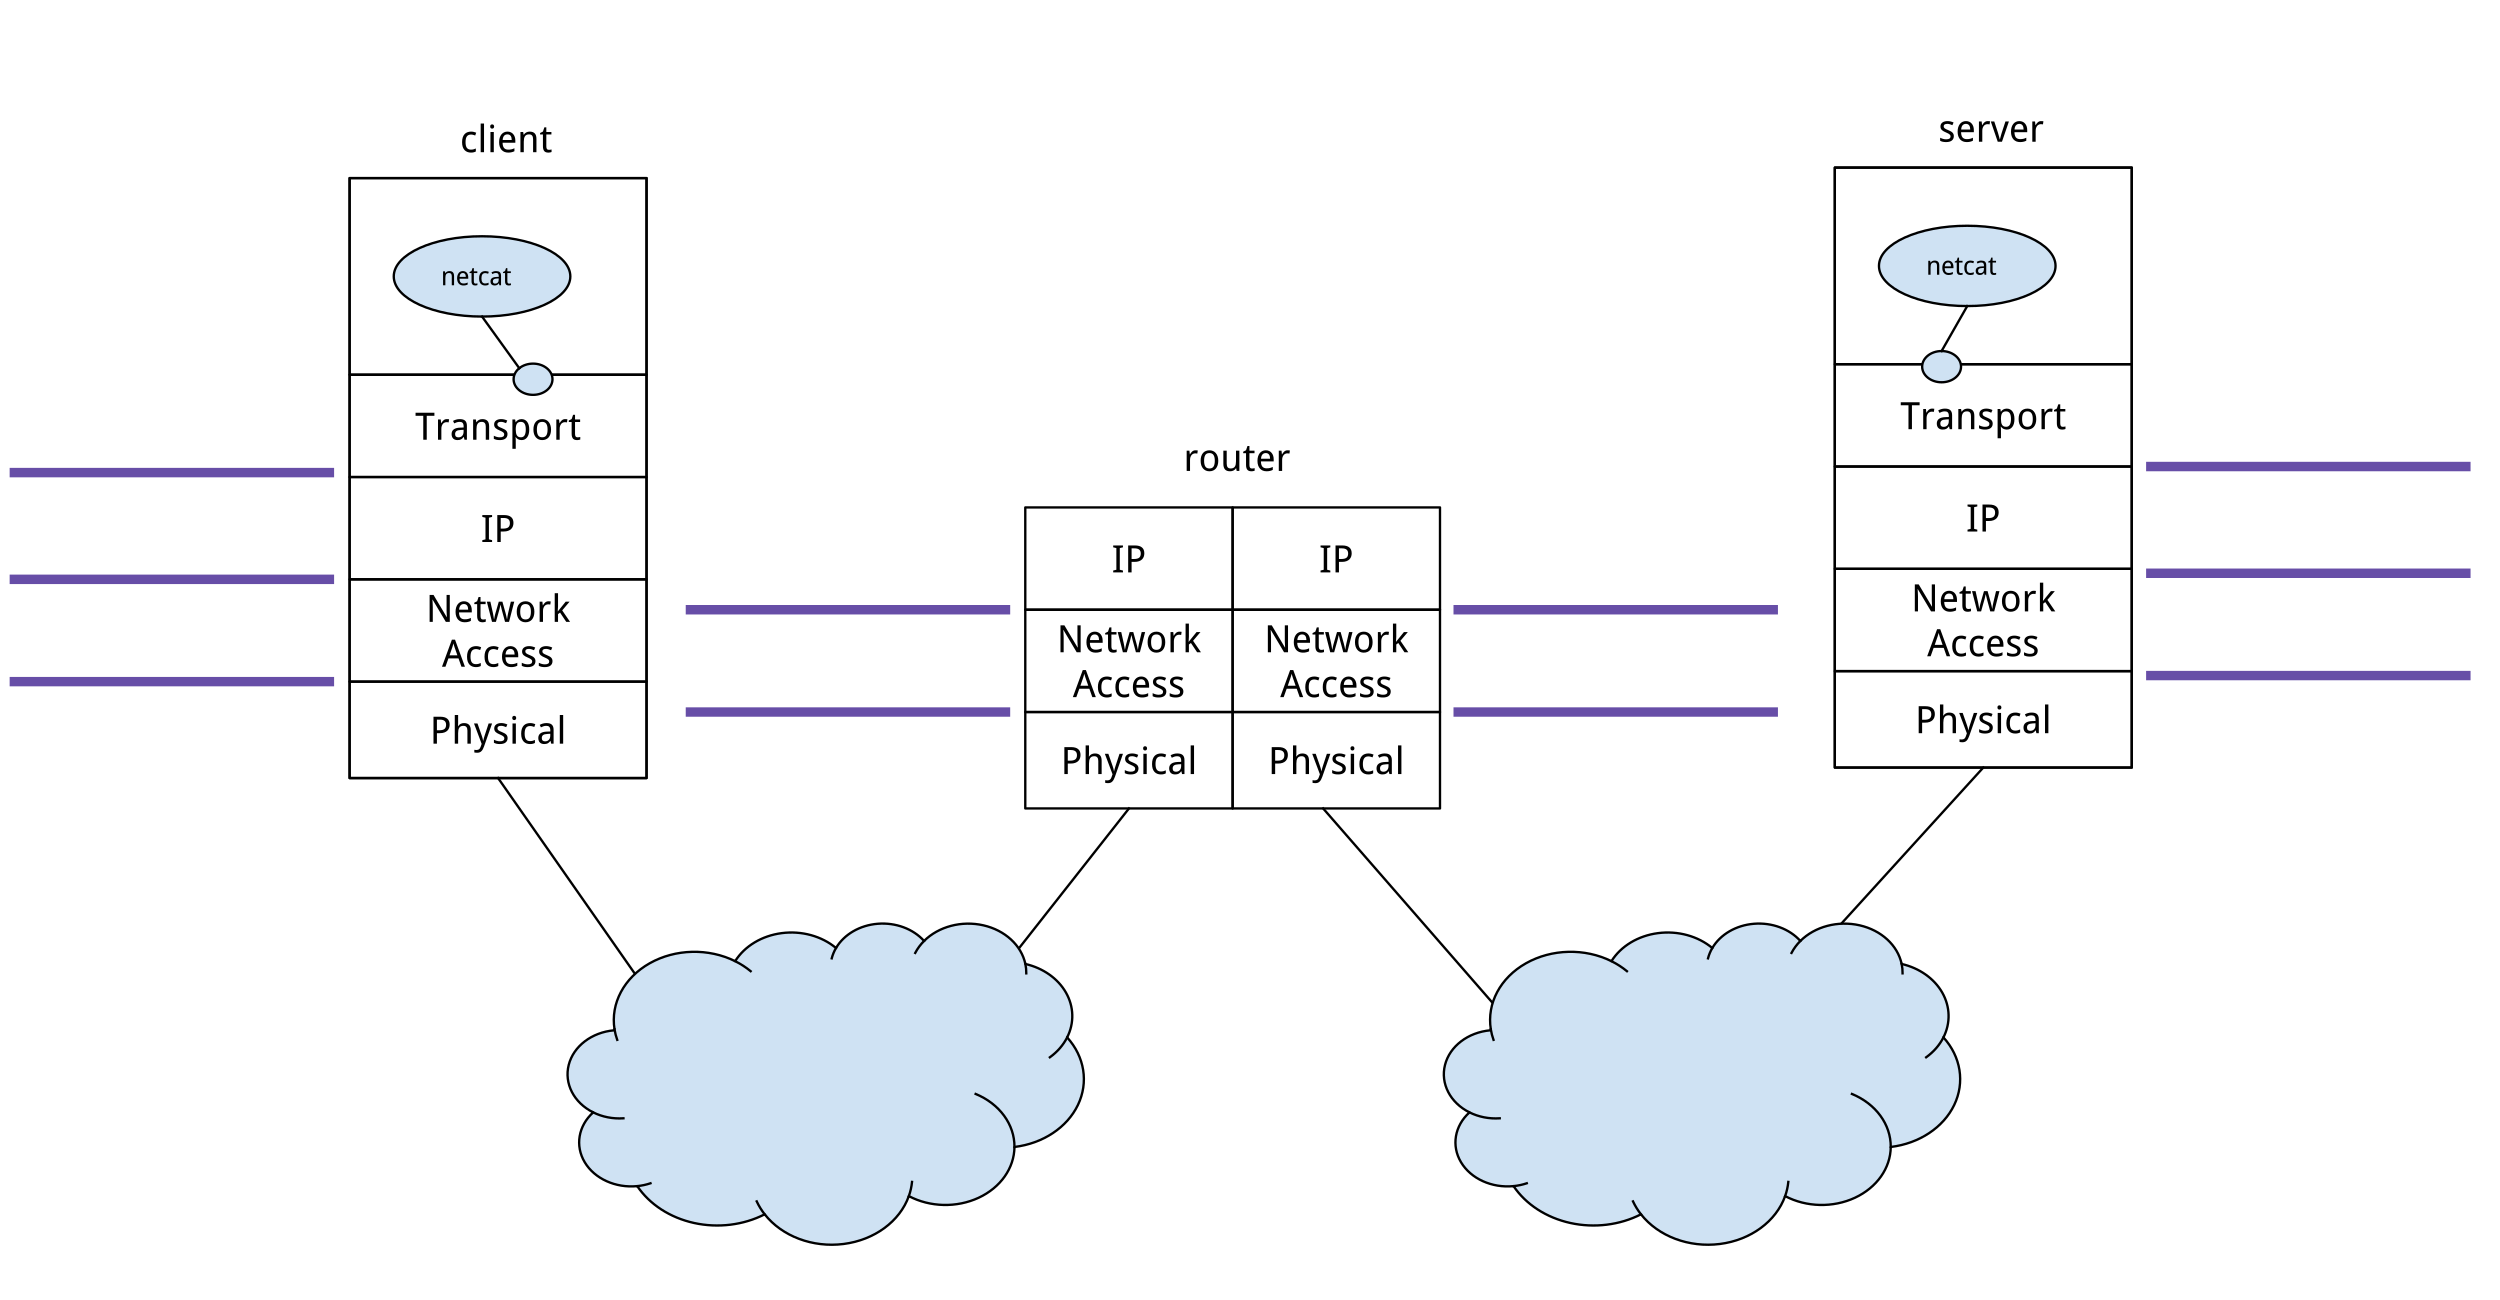<?xml version="1.0" standalone="yes"?>

<svg version="1.1" viewBox="0.0 0.0 1059.108 550.785" fill="none" stroke="none" stroke-linecap="square" stroke-miterlimit="10" xmlns="http://www.w3.org/2000/svg" xmlns:xlink="http://www.w3.org/1999/xlink"><clipPath id="p.0"><path d="m0 0l1059.108 0l0 550.785l-1059.108 0l0 -550.785z" clip-rule="nonzero"></path></clipPath><g clip-path="url(#p.0)"><path fill="#000000" fill-opacity="0.0" d="m0 0l1059.108 0l0 550.785l-1059.108 0z" fill-rule="nonzero"></path><path fill="#000000" fill-opacity="0.0" d="m148.113 66.945l136.0 0l0 262.677l-136.0 0z" fill-rule="nonzero"></path><path fill="#000000" fill-opacity="0.0" d="m148.113 75.449l125.795 0l0 254.173l-125.795 0z" fill-rule="nonzero"></path><path stroke="#000000" stroke-width="1.0" stroke-linejoin="round" stroke-linecap="butt" d="m148.113 75.449l125.795 0l0 254.173l-125.795 0z" fill-rule="nonzero"></path><path fill="#000000" fill-opacity="0.0" d="m148.113 75.449l125.795 0l0 83.307l-125.795 0z" fill-rule="nonzero"></path><path stroke="#000000" stroke-width="1.0" stroke-linejoin="round" stroke-linecap="butt" d="m148.113 75.449l125.795 0l0 83.307l-125.795 0z" fill-rule="nonzero"></path><path fill="#000000" fill-opacity="0.0" d="m148.113 158.756l125.795 0l0 43.339l-125.795 0z" fill-rule="nonzero"></path><path stroke="#000000" stroke-width="1.0" stroke-linejoin="round" stroke-linecap="butt" d="m148.113 158.756l125.795 0l0 43.339l-125.795 0z" fill-rule="nonzero"></path><path fill="#000000" d="m180.784 186.285l-1.469 0l0 -10.141l-3.266 0l0 -1.281l7.984 0l0 1.281l-3.25 0l0 10.141zm8.492 -8.734q0.219 0 0.5 0.016q0.281 0.016 0.484 0.062l-0.188 1.312q-0.219 -0.047 -0.453 -0.062q-0.219 -0.031 -0.422 -0.031q-0.5 0 -0.906 0.203q-0.406 0.188 -0.703 0.562q-0.281 0.375 -0.453 0.891q-0.156 0.516 -0.156 1.156l0 4.625l-1.422 0l0 -8.578l1.156 0l0.172 1.562l0.062 0q0.203 -0.328 0.422 -0.641q0.219 -0.312 0.5 -0.547q0.281 -0.25 0.625 -0.391q0.344 -0.141 0.781 -0.141zm7.508 8.734l-0.297 -1.188l-0.062 0q-0.25 0.344 -0.516 0.609q-0.25 0.25 -0.562 0.422q-0.297 0.156 -0.672 0.234q-0.375 0.078 -0.875 0.078q-0.531 0 -0.984 -0.156q-0.453 -0.156 -0.797 -0.469q-0.328 -0.312 -0.516 -0.797q-0.188 -0.484 -0.188 -1.141q0 -1.281 0.906 -1.969q0.906 -0.688 2.75 -0.75l1.438 -0.047l0 -0.547q0 -0.516 -0.125 -0.859q-0.109 -0.359 -0.328 -0.578q-0.203 -0.219 -0.531 -0.312q-0.312 -0.094 -0.719 -0.094q-0.641 0 -1.203 0.188q-0.562 0.188 -1.078 0.453l-0.5 -1.062q0.578 -0.312 1.281 -0.531q0.719 -0.219 1.5 -0.219q0.797 0 1.375 0.156q0.594 0.156 0.969 0.516q0.375 0.344 0.562 0.891q0.188 0.531 0.188 1.297l0 5.875l-1.016 0zm-2.609 -1.0q0.469 0 0.875 -0.141q0.406 -0.156 0.703 -0.453q0.297 -0.297 0.469 -0.75q0.172 -0.469 0.172 -1.078l0 -0.781l-1.125 0.062q-0.703 0.031 -1.188 0.156q-0.469 0.125 -0.75 0.344q-0.281 0.219 -0.406 0.547q-0.125 0.312 -0.125 0.703q0 0.719 0.375 1.062q0.375 0.328 1.0 0.328zm11.617 1.0l0 -5.531q0 -1.016 -0.406 -1.516q-0.406 -0.516 -1.281 -0.516q-0.641 0 -1.078 0.203q-0.422 0.203 -0.688 0.609q-0.25 0.391 -0.375 0.969q-0.109 0.578 -0.109 1.328l0 4.453l-1.422 0l0 -8.578l1.156 0l0.203 1.156l0.078 0q0.203 -0.344 0.469 -0.578q0.266 -0.25 0.578 -0.406q0.328 -0.172 0.688 -0.25q0.359 -0.078 0.734 -0.078q1.438 0 2.156 0.75q0.719 0.734 0.719 2.375l0 5.609l-1.422 0zm9.203 -2.359q0 0.625 -0.234 1.094q-0.219 0.469 -0.656 0.797q-0.422 0.312 -1.031 0.469q-0.594 0.156 -1.344 0.156q-0.844 0 -1.453 -0.141q-0.609 -0.141 -1.078 -0.406l0 -1.297q0.25 0.125 0.547 0.25q0.297 0.125 0.625 0.219q0.328 0.094 0.672 0.156q0.344 0.047 0.688 0.047q0.516 0 0.859 -0.078q0.359 -0.094 0.578 -0.25q0.234 -0.156 0.328 -0.391q0.109 -0.234 0.109 -0.516q0 -0.234 -0.078 -0.422q-0.078 -0.203 -0.297 -0.391q-0.203 -0.203 -0.562 -0.391q-0.359 -0.203 -0.922 -0.438q-0.562 -0.25 -1.016 -0.484q-0.438 -0.234 -0.75 -0.516q-0.312 -0.297 -0.484 -0.672q-0.172 -0.375 -0.172 -0.906q0 -0.547 0.219 -0.969q0.219 -0.422 0.609 -0.703q0.391 -0.297 0.938 -0.438q0.547 -0.156 1.219 -0.156q0.75 0 1.375 0.172q0.641 0.156 1.203 0.422l-0.5 1.141q-0.5 -0.219 -1.047 -0.391q-0.531 -0.172 -1.078 -0.172q-0.797 0 -1.188 0.266q-0.375 0.266 -0.375 0.75q0 0.266 0.078 0.469q0.094 0.203 0.312 0.391q0.219 0.172 0.578 0.359q0.375 0.188 0.922 0.406q0.562 0.234 1.0 0.469q0.453 0.234 0.766 0.531q0.312 0.297 0.469 0.672q0.172 0.375 0.172 0.891zm5.953 2.516q-0.453 0 -0.828 -0.109q-0.375 -0.094 -0.688 -0.266q-0.297 -0.172 -0.531 -0.391q-0.219 -0.234 -0.406 -0.484l-0.094 0q0.031 0.266 0.047 0.516q0.016 0.203 0.031 0.422q0.016 0.219 0.016 0.344l0 3.656l-1.422 0l0 -12.422l1.156 0l0.203 1.156l0.062 0q0.188 -0.281 0.406 -0.516q0.234 -0.234 0.531 -0.406q0.297 -0.188 0.672 -0.281q0.375 -0.109 0.844 -0.109q0.734 0 1.328 0.281q0.609 0.281 1.031 0.844q0.438 0.547 0.672 1.375q0.234 0.828 0.234 1.922q0 1.109 -0.234 1.938q-0.234 0.828 -0.672 1.391q-0.422 0.562 -1.031 0.859q-0.594 0.281 -1.328 0.281zm-0.266 -7.719q-0.594 0 -1.016 0.188q-0.406 0.172 -0.656 0.547q-0.25 0.359 -0.375 0.906q-0.125 0.547 -0.141 1.297l0 0.312q0 0.797 0.109 1.406q0.109 0.609 0.359 1.031q0.25 0.422 0.672 0.641q0.422 0.203 1.062 0.203q1.047 0 1.547 -0.844q0.5 -0.859 0.5 -2.453q0 -1.625 -0.5 -2.422q-0.5 -0.812 -1.562 -0.812zm12.766 3.25q0 1.078 -0.266 1.906q-0.266 0.828 -0.75 1.406q-0.484 0.562 -1.188 0.859q-0.688 0.297 -1.562 0.297q-0.797 0 -1.484 -0.297q-0.672 -0.297 -1.172 -0.859q-0.5 -0.578 -0.781 -1.406q-0.266 -0.828 -0.266 -1.906q0 -1.062 0.25 -1.875q0.266 -0.828 0.75 -1.391q0.484 -0.578 1.188 -0.859q0.703 -0.297 1.562 -0.297q0.812 0 1.484 0.297q0.688 0.281 1.172 0.859q0.5 0.562 0.781 1.391q0.281 0.812 0.281 1.875zm-6.0 0q0 1.641 0.531 2.469q0.531 0.812 1.734 0.812q1.203 0 1.734 -0.812q0.531 -0.828 0.531 -2.469q0 -1.625 -0.547 -2.438q-0.531 -0.812 -1.734 -0.812q-1.203 0 -1.734 0.812q-0.516 0.812 -0.516 2.438zm11.953 -4.422q0.219 0 0.5 0.016q0.281 0.016 0.484 0.062l-0.188 1.312q-0.219 -0.047 -0.453 -0.062q-0.219 -0.031 -0.422 -0.031q-0.5 0 -0.906 0.203q-0.406 0.188 -0.703 0.562q-0.281 0.375 -0.453 0.891q-0.156 0.516 -0.156 1.156l0 4.625l-1.422 0l0 -8.578l1.156 0l0.172 1.562l0.062 0q0.203 -0.328 0.422 -0.641q0.219 -0.312 0.5 -0.547q0.281 -0.25 0.625 -0.391q0.344 -0.141 0.781 -0.141zm5.258 7.719q0.141 0 0.312 -0.016q0.188 -0.016 0.344 -0.031q0.172 -0.031 0.297 -0.062q0.141 -0.031 0.219 -0.047l0 1.078q-0.109 0.047 -0.266 0.094q-0.156 0.047 -0.344 0.078q-0.188 0.047 -0.391 0.062q-0.203 0.016 -0.391 0.016q-0.484 0 -0.906 -0.125q-0.406 -0.125 -0.719 -0.422q-0.297 -0.312 -0.469 -0.828q-0.172 -0.531 -0.172 -1.312l0 -4.984l-1.203 0l0 -0.625l1.203 -0.609l0.609 -1.797l0.828 0l0 1.969l2.156 0l0 1.062l-2.156 0l0 4.984q0 0.75 0.234 1.141q0.25 0.375 0.812 0.375z" fill-rule="nonzero"></path><path fill="#000000" fill-opacity="0.0" d="m148.113 202.094l125.795 0l0 43.339l-125.795 0z" fill-rule="nonzero"></path><path stroke="#000000" stroke-width="1.0" stroke-linejoin="round" stroke-linecap="butt" d="m148.113 202.094l125.795 0l0 43.339l-125.795 0z" fill-rule="nonzero"></path><path fill="#000000" d="m208.471 229.624l-4.141 0l0 -0.797l1.344 -0.328l0 -9.188l-1.344 -0.312l0 -0.797l4.141 0l0 0.797l-1.344 0.312l0 9.188l1.344 0.328l0 0.797zm9.047 -8.078q0 0.703 -0.219 1.359q-0.219 0.656 -0.719 1.172q-0.484 0.5 -1.297 0.797q-0.797 0.297 -1.984 0.297l-1.172 0l0 4.453l-1.453 0l0 -11.422l2.828 0q1.047 0 1.797 0.219q0.766 0.219 1.25 0.656q0.5 0.422 0.734 1.047q0.234 0.625 0.234 1.422zm-5.391 2.391l1.0 0q0.734 0 1.266 -0.125q0.547 -0.125 0.906 -0.391q0.359 -0.281 0.531 -0.719q0.188 -0.453 0.188 -1.078q0 -1.109 -0.641 -1.641q-0.641 -0.547 -2.0 -0.547l-1.25 0l0 4.5z" fill-rule="nonzero"></path><path fill="#000000" fill-opacity="0.0" d="m148.113 245.433l125.795 0l0 43.339l-125.795 0z" fill-rule="nonzero"></path><path stroke="#000000" stroke-width="1.0" stroke-linejoin="round" stroke-linecap="butt" d="m148.113 245.433l125.795 0l0 43.339l-125.795 0z" fill-rule="nonzero"></path><path fill="#000000" d="m190.55 263.462l-1.672 0l-5.625 -9.453l-0.062 0q0.047 0.594 0.078 1.188q0.031 0.516 0.047 1.078q0.031 0.547 0.031 0.984l0 6.203l-1.344 0l0 -11.422l1.656 0l5.594 9.406l0.062 0q-0.031 -0.594 -0.062 -1.172q0 -0.25 -0.016 -0.516q-0.016 -0.266 -0.031 -0.516q0 -0.266 -0.016 -0.5q0 -0.25 0 -0.453l0 -6.25l1.359 0l0 11.422zm6.305 0.156q-0.859 0 -1.578 -0.281q-0.703 -0.297 -1.219 -0.844q-0.5 -0.562 -0.781 -1.375q-0.281 -0.828 -0.281 -1.891q0 -1.062 0.25 -1.891q0.266 -0.844 0.734 -1.422q0.469 -0.578 1.109 -0.875q0.656 -0.312 1.453 -0.312q0.766 0 1.375 0.281q0.625 0.266 1.047 0.781q0.438 0.5 0.672 1.203q0.234 0.703 0.234 1.562l0 0.891l-5.406 0q0.031 1.5 0.625 2.219q0.609 0.703 1.781 0.703q0.406 0 0.734 -0.031q0.344 -0.047 0.656 -0.109q0.328 -0.078 0.625 -0.188q0.297 -0.125 0.594 -0.266l0 1.266q-0.312 0.156 -0.609 0.266q-0.297 0.109 -0.625 0.172q-0.312 0.078 -0.656 0.109q-0.328 0.031 -0.734 0.031zm-0.344 -7.719q-0.891 0 -1.422 0.609q-0.516 0.609 -0.594 1.781l3.844 0q0 -0.531 -0.109 -0.969q-0.109 -0.453 -0.328 -0.766q-0.219 -0.312 -0.562 -0.484q-0.344 -0.172 -0.828 -0.172zm8.109 6.547q0.141 0 0.312 -0.016q0.188 -0.016 0.344 -0.031q0.172 -0.031 0.297 -0.062q0.141 -0.031 0.219 -0.047l0 1.078q-0.109 0.047 -0.266 0.094q-0.156 0.047 -0.344 0.078q-0.188 0.047 -0.391 0.062q-0.203 0.016 -0.391 0.016q-0.484 0 -0.906 -0.125q-0.406 -0.125 -0.719 -0.422q-0.297 -0.312 -0.469 -0.828q-0.172 -0.531 -0.172 -1.312l0 -4.984l-1.203 0l0 -0.625l1.203 -0.609l0.609 -1.797l0.828 0l0 1.969l2.156 0l0 1.062l-2.156 0l0 4.984q0 0.75 0.234 1.141q0.25 0.375 0.812 0.375zm9.344 1.016l-1.312 -4.812q-0.031 -0.141 -0.078 -0.312q-0.047 -0.188 -0.094 -0.375q-0.047 -0.203 -0.094 -0.406q-0.047 -0.203 -0.094 -0.391q-0.109 -0.453 -0.234 -0.938l-0.047 0q-0.109 0.484 -0.203 0.938q-0.094 0.391 -0.188 0.812q-0.094 0.406 -0.188 0.703l-1.344 4.781l-1.641 0l-2.203 -8.578l1.5 0l1.016 4.563q0.078 0.344 0.156 0.766q0.078 0.406 0.141 0.812q0.078 0.391 0.125 0.75q0.062 0.359 0.094 0.578l0.047 0q0.047 -0.203 0.109 -0.531q0.062 -0.344 0.141 -0.719q0.094 -0.391 0.172 -0.75q0.094 -0.375 0.172 -0.641l1.391 -4.828l1.531 0l1.344 4.828q0.078 0.266 0.156 0.625q0.094 0.359 0.172 0.734q0.094 0.375 0.156 0.719q0.078 0.344 0.109 0.562l0.047 0q0.031 -0.203 0.078 -0.531q0.047 -0.344 0.109 -0.75q0.078 -0.406 0.156 -0.828q0.094 -0.438 0.172 -0.797l1.078 -4.563l1.453 0l-2.219 8.578l-1.688 0zm12.422 -4.312q0 1.078 -0.266 1.906q-0.266 0.828 -0.75 1.406q-0.484 0.562 -1.188 0.859q-0.688 0.297 -1.562 0.297q-0.797 0 -1.484 -0.297q-0.672 -0.297 -1.172 -0.859q-0.5 -0.578 -0.781 -1.406q-0.266 -0.828 -0.266 -1.906q0 -1.062 0.25 -1.875q0.266 -0.828 0.75 -1.391q0.484 -0.578 1.188 -0.859q0.703 -0.297 1.562 -0.297q0.812 0 1.484 0.297q0.688 0.281 1.172 0.859q0.5 0.563 0.781 1.391q0.281 0.812 0.281 1.875zm-6.0 0q0 1.641 0.531 2.469q0.531 0.812 1.734 0.812q1.203 0 1.734 -0.812q0.531 -0.828 0.531 -2.469q0 -1.625 -0.547 -2.438q-0.531 -0.813 -1.734 -0.813q-1.203 0 -1.734 0.813q-0.516 0.812 -0.516 2.438zm11.953 -4.422q0.219 0 0.5 0.016q0.281 0.016 0.484 0.062l-0.188 1.313q-0.219 -0.047 -0.453 -0.062q-0.219 -0.031 -0.422 -0.031q-0.5 0 -0.906 0.203q-0.406 0.188 -0.703 0.562q-0.281 0.375 -0.453 0.891q-0.156 0.516 -0.156 1.156l0 4.625l-1.422 0l0 -8.578l1.156 0l0.172 1.563l0.062 0q0.203 -0.328 0.422 -0.641q0.219 -0.312 0.5 -0.547q0.281 -0.25 0.625 -0.391q0.344 -0.141 0.781 -0.141zm3.977 4.297l1.062 -1.328l2.281 -2.813l1.656 0l-3.141 3.703l3.344 4.875l-1.625 0l-2.625 -3.938l-0.859 0.641l0 3.297l-1.406 0l0 -12.156l1.406 0l0 5.578l-0.125 2.141l0.031 0z" fill-rule="nonzero"></path><path fill="#000000" d="m195.491 282.462l-1.25 -3.547l-4.266 0l-1.266 3.547l-1.469 0l4.203 -11.469l1.328 0l4.203 11.469l-1.484 0zm-1.719 -4.828l-1.156 -3.312q-0.047 -0.141 -0.109 -0.344q-0.062 -0.203 -0.141 -0.438q-0.062 -0.234 -0.141 -0.484q-0.062 -0.266 -0.125 -0.5q-0.062 0.234 -0.141 0.5q-0.062 0.25 -0.141 0.5q-0.062 0.234 -0.125 0.438q-0.062 0.188 -0.109 0.328l-1.141 3.312l3.328 0zm7.836 4.984q-0.781 0 -1.469 -0.25q-0.688 -0.25 -1.203 -0.781q-0.5 -0.531 -0.797 -1.359q-0.281 -0.844 -0.281 -2.016q0 -1.219 0.297 -2.078q0.297 -0.859 0.812 -1.391q0.516 -0.531 1.203 -0.766q0.703 -0.25 1.5 -0.25q0.609 0 1.188 0.141q0.594 0.125 0.984 0.312l-0.422 1.203q-0.188 -0.078 -0.406 -0.141q-0.219 -0.078 -0.453 -0.141q-0.234 -0.062 -0.469 -0.094q-0.219 -0.031 -0.422 -0.031q-1.219 0 -1.781 0.781q-0.562 0.781 -0.562 2.438q0 1.656 0.562 2.422q0.562 0.75 1.719 0.75q0.641 0 1.141 -0.141q0.516 -0.141 0.938 -0.344l0 1.266q-0.422 0.234 -0.906 0.344q-0.469 0.125 -1.172 0.125zm7.406 0q-0.781 0 -1.469 -0.25q-0.688 -0.25 -1.203 -0.781q-0.5 -0.531 -0.797 -1.359q-0.281 -0.844 -0.281 -2.016q0 -1.219 0.297 -2.078q0.297 -0.859 0.812 -1.391q0.516 -0.531 1.203 -0.766q0.703 -0.25 1.5 -0.25q0.609 0 1.188 0.141q0.594 0.125 0.984 0.312l-0.422 1.203q-0.188 -0.078 -0.406 -0.141q-0.219 -0.078 -0.453 -0.141q-0.234 -0.062 -0.469 -0.094q-0.219 -0.031 -0.422 -0.031q-1.219 0 -1.781 0.781q-0.562 0.781 -0.562 2.438q0 1.656 0.562 2.422q0.562 0.75 1.719 0.75q0.641 0 1.141 -0.141q0.516 -0.141 0.938 -0.344l0 1.266q-0.422 0.234 -0.906 0.344q-0.469 0.125 -1.172 0.125zm7.516 0q-0.859 0 -1.578 -0.281q-0.703 -0.297 -1.219 -0.844q-0.5 -0.562 -0.781 -1.375q-0.281 -0.828 -0.281 -1.891q0 -1.062 0.25 -1.891q0.266 -0.844 0.734 -1.422q0.469 -0.578 1.109 -0.875q0.656 -0.312 1.453 -0.312q0.766 0 1.375 0.281q0.625 0.266 1.047 0.781q0.438 0.5 0.672 1.203q0.234 0.703 0.234 1.562l0 0.891l-5.406 0q0.031 1.5 0.625 2.219q0.609 0.703 1.781 0.703q0.406 0 0.734 -0.031q0.344 -0.047 0.656 -0.109q0.328 -0.078 0.625 -0.188q0.297 -0.125 0.594 -0.266l0 1.266q-0.312 0.156 -0.609 0.266q-0.297 0.109 -0.625 0.172q-0.312 0.078 -0.656 0.109q-0.328 0.031 -0.734 0.031zm-0.344 -7.719q-0.891 0 -1.422 0.609q-0.516 0.609 -0.594 1.781l3.844 0q0 -0.531 -0.109 -0.969q-0.109 -0.453 -0.328 -0.766q-0.219 -0.312 -0.562 -0.484q-0.344 -0.172 -0.828 -0.172zm10.656 5.203q0 0.625 -0.234 1.094q-0.219 0.469 -0.656 0.797q-0.422 0.312 -1.031 0.469q-0.594 0.156 -1.344 0.156q-0.844 0 -1.453 -0.141q-0.609 -0.141 -1.078 -0.406l0 -1.297q0.25 0.125 0.547 0.25q0.297 0.125 0.625 0.219q0.328 0.094 0.672 0.156q0.344 0.047 0.688 0.047q0.516 0 0.859 -0.078q0.359 -0.094 0.578 -0.25q0.234 -0.156 0.328 -0.391q0.109 -0.234 0.109 -0.516q0 -0.234 -0.078 -0.422q-0.078 -0.203 -0.297 -0.391q-0.203 -0.203 -0.562 -0.391q-0.359 -0.203 -0.922 -0.438q-0.562 -0.25 -1.016 -0.484q-0.438 -0.234 -0.75 -0.516q-0.312 -0.297 -0.484 -0.672q-0.172 -0.375 -0.172 -0.906q0 -0.547 0.219 -0.969q0.219 -0.422 0.609 -0.703q0.391 -0.297 0.938 -0.438q0.547 -0.156 1.219 -0.156q0.75 0 1.375 0.172q0.641 0.156 1.203 0.422l-0.5 1.141q-0.5 -0.219 -1.047 -0.391q-0.531 -0.172 -1.078 -0.172q-0.797 0 -1.188 0.266q-0.375 0.266 -0.375 0.75q0 0.266 0.078 0.469q0.094 0.203 0.312 0.391q0.219 0.172 0.578 0.359q0.375 0.188 0.922 0.406q0.562 0.234 1.0 0.469q0.453 0.234 0.766 0.531q0.312 0.297 0.469 0.672q0.172 0.375 0.172 0.891zm7.219 0q0 0.625 -0.234 1.094q-0.219 0.469 -0.656 0.797q-0.422 0.312 -1.031 0.469q-0.594 0.156 -1.344 0.156q-0.844 0 -1.453 -0.141q-0.609 -0.141 -1.078 -0.406l0 -1.297q0.25 0.125 0.547 0.25q0.297 0.125 0.625 0.219q0.328 0.094 0.672 0.156q0.344 0.047 0.688 0.047q0.516 0 0.859 -0.078q0.359 -0.094 0.578 -0.25q0.234 -0.156 0.328 -0.391q0.109 -0.234 0.109 -0.516q0 -0.234 -0.078 -0.422q-0.078 -0.203 -0.297 -0.391q-0.203 -0.203 -0.562 -0.391q-0.359 -0.203 -0.922 -0.438q-0.562 -0.25 -1.016 -0.484q-0.438 -0.234 -0.75 -0.516q-0.312 -0.297 -0.484 -0.672q-0.172 -0.375 -0.172 -0.906q0 -0.547 0.219 -0.969q0.219 -0.422 0.609 -0.703q0.391 -0.297 0.938 -0.438q0.547 -0.156 1.219 -0.156q0.75 0 1.375 0.172q0.641 0.156 1.203 0.422l-0.5 1.141q-0.5 -0.219 -1.047 -0.391q-0.531 -0.172 -1.078 -0.172q-0.797 0 -1.188 0.266q-0.375 0.266 -0.375 0.75q0 0.266 0.078 0.469q0.094 0.203 0.312 0.391q0.219 0.172 0.578 0.359q0.375 0.188 0.922 0.406q0.562 0.234 1.0 0.469q0.453 0.234 0.766 0.531q0.312 0.297 0.469 0.672q0.172 0.375 0.172 0.891z" fill-rule="nonzero"></path><path fill="#cfe2f3" d="m166.814 117.102l0 0c0 -9.393 16.745 -17.008 37.402 -17.008l0 0c20.656 0 37.402 7.615 37.402 17.008l0 0c0 9.393 -16.745 17.008 -37.402 17.008l0 0c-20.656 0 -37.402 -7.615 -37.402 -17.008z" fill-rule="nonzero"></path><path stroke="#000000" stroke-width="1.0" stroke-linejoin="round" stroke-linecap="butt" d="m166.814 117.102l0 0c0 -9.393 16.745 -17.008 37.402 -17.008l0 0c20.656 0 37.402 7.615 37.402 17.008l0 0c0 9.393 -16.745 17.008 -37.402 17.008l0 0c-20.656 0 -37.402 -7.615 -37.402 -17.008z" fill-rule="nonzero"></path><path fill="#000000" d="m191.393 120.842l0 -3.797q0 -0.703 -0.281 -1.047q-0.281 -0.344 -0.891 -0.344q-0.438 0 -0.734 0.141q-0.297 0.125 -0.484 0.406q-0.172 0.281 -0.25 0.672q-0.078 0.391 -0.078 0.906l0 3.062l-0.969 0l0 -5.891l0.797 0l0.141 0.781l0.047 0q0.141 -0.219 0.312 -0.391q0.188 -0.172 0.406 -0.281q0.234 -0.109 0.469 -0.156q0.25 -0.062 0.516 -0.062q0.984 0 1.469 0.516q0.5 0.5 0.5 1.641l0 3.844l-0.969 0zm4.916 0.109q-0.594 0 -1.078 -0.203q-0.484 -0.203 -0.844 -0.578q-0.344 -0.375 -0.547 -0.938q-0.188 -0.578 -0.188 -1.297q0 -0.734 0.172 -1.297q0.188 -0.578 0.5 -0.984q0.328 -0.406 0.766 -0.609q0.453 -0.203 1.0 -0.203q0.531 0 0.953 0.188q0.422 0.188 0.719 0.531q0.297 0.344 0.453 0.844q0.156 0.484 0.156 1.062l0 0.609l-3.719 0q0.031 1.047 0.438 1.531q0.422 0.484 1.234 0.484q0.266 0 0.5 -0.016q0.234 -0.031 0.453 -0.078q0.219 -0.062 0.422 -0.141q0.203 -0.078 0.422 -0.172l0 0.875q-0.219 0.094 -0.438 0.172q-0.203 0.078 -0.422 0.125q-0.219 0.047 -0.453 0.062q-0.219 0.031 -0.5 0.031zm-0.234 -5.297q-0.625 0 -0.984 0.422q-0.344 0.406 -0.406 1.203l2.641 0q0 -0.359 -0.078 -0.656q-0.062 -0.312 -0.219 -0.516q-0.156 -0.219 -0.391 -0.328q-0.234 -0.125 -0.562 -0.125zm5.39 4.5q0.094 0 0.219 -0.016q0.125 -0.016 0.234 -0.031q0.109 -0.016 0.203 -0.031q0.094 -0.031 0.141 -0.047l0 0.75q-0.062 0.031 -0.172 0.062q-0.109 0.031 -0.25 0.047q-0.125 0.031 -0.266 0.047q-0.125 0.016 -0.266 0.016q-0.328 0 -0.625 -0.094q-0.281 -0.078 -0.484 -0.281q-0.203 -0.219 -0.328 -0.578q-0.109 -0.359 -0.109 -0.891l0 -3.422l-0.844 0l0 -0.438l0.844 -0.422l0.406 -1.234l0.578 0l0 1.359l1.469 0l0 0.734l-1.469 0l0 3.422q0 0.516 0.156 0.781q0.172 0.266 0.562 0.266zm4.08 0.797q-0.547 0 -1.016 -0.172q-0.469 -0.172 -0.828 -0.531q-0.344 -0.375 -0.547 -0.938q-0.188 -0.578 -0.188 -1.391q0 -0.844 0.203 -1.422q0.203 -0.594 0.562 -0.953q0.359 -0.375 0.828 -0.531q0.484 -0.172 1.031 -0.172q0.422 0 0.812 0.094q0.406 0.078 0.672 0.219l-0.281 0.828q-0.125 -0.062 -0.281 -0.109q-0.156 -0.047 -0.312 -0.078q-0.156 -0.047 -0.312 -0.062q-0.156 -0.031 -0.297 -0.031q-0.844 0 -1.234 0.547q-0.391 0.531 -0.391 1.672q0 1.125 0.391 1.656q0.391 0.516 1.188 0.516q0.438 0 0.781 -0.094q0.359 -0.109 0.656 -0.234l0 0.875q-0.297 0.156 -0.625 0.234q-0.328 0.078 -0.812 0.078zm6.011 -0.109l-0.203 -0.812l-0.047 0q-0.172 0.234 -0.359 0.422q-0.172 0.172 -0.391 0.281q-0.203 0.109 -0.469 0.156q-0.25 0.062 -0.578 0.062q-0.375 0 -0.688 -0.109q-0.312 -0.109 -0.547 -0.312q-0.219 -0.219 -0.359 -0.547q-0.125 -0.344 -0.125 -0.797q0 -0.875 0.625 -1.344q0.625 -0.469 1.891 -0.516l0.984 -0.047l0 -0.359q0 -0.359 -0.078 -0.594q-0.078 -0.25 -0.234 -0.391q-0.141 -0.156 -0.359 -0.219q-0.219 -0.062 -0.484 -0.062q-0.453 0 -0.844 0.125q-0.375 0.125 -0.734 0.312l-0.344 -0.734q0.406 -0.219 0.891 -0.359q0.484 -0.156 1.031 -0.156q0.547 0 0.938 0.109q0.406 0.109 0.656 0.344q0.266 0.234 0.391 0.609q0.141 0.375 0.141 0.891l0 4.047l-0.703 0zm-1.797 -0.688q0.328 0 0.609 -0.094q0.281 -0.109 0.484 -0.312q0.203 -0.203 0.312 -0.516q0.109 -0.312 0.109 -0.75l0 -0.531l-0.766 0.047q-0.484 0.016 -0.812 0.109q-0.328 0.078 -0.531 0.234q-0.188 0.156 -0.281 0.375q-0.078 0.219 -0.078 0.484q0 0.5 0.266 0.734q0.266 0.219 0.688 0.219zm5.906 0q0.094 0 0.219 -0.016q0.125 -0.016 0.234 -0.031q0.109 -0.016 0.203 -0.031q0.094 -0.031 0.141 -0.047l0 0.75q-0.062 0.031 -0.172 0.062q-0.109 0.031 -0.25 0.047q-0.125 0.031 -0.266 0.047q-0.125 0.016 -0.266 0.016q-0.328 0 -0.625 -0.094q-0.281 -0.078 -0.484 -0.281q-0.203 -0.219 -0.328 -0.578q-0.109 -0.359 -0.109 -0.891l0 -3.422l-0.844 0l0 -0.438l0.844 -0.422l0.406 -1.234l0.578 0l0 1.359l1.469 0l0 0.734l-1.469 0l0 3.422q0 0.516 0.156 0.781q0.172 0.266 0.562 0.266z" fill-rule="nonzero"></path><path fill="#cfe2f3" d="m217.585 160.661l0 0c0 -3.653 3.687 -6.614 8.236 -6.614l0 0c4.549 0 8.236 2.961 8.236 6.614l0 0c0 3.653 -3.687 6.614 -8.236 6.614l0 0c-4.549 0 -8.236 -2.961 -8.236 -6.614z" fill-rule="nonzero"></path><path stroke="#000000" stroke-width="1.0" stroke-linejoin="round" stroke-linecap="butt" d="m217.585 160.661l0 0c0 -3.653 3.687 -6.614 8.236 -6.614l0 0c4.549 0 8.236 2.961 8.236 6.614l0 0c0 3.653 -3.687 6.614 -8.236 6.614l0 0c-4.549 0 -8.236 -2.961 -8.236 -6.614z" fill-rule="nonzero"></path><path fill="#000000" fill-opacity="0.0" d="m204.215 134.11l15.78 21.89" fill-rule="nonzero"></path><path stroke="#000000" stroke-width="1.0" stroke-linejoin="round" stroke-linecap="butt" d="m204.215 134.11l15.78 21.89" fill-rule="nonzero"></path><path fill="#000000" fill-opacity="0.0" d="m148.113 288.772l125.795 0l0 40.85l-125.795 0z" fill-rule="nonzero"></path><path stroke="#000000" stroke-width="1.0" stroke-linejoin="round" stroke-linecap="butt" d="m148.113 288.772l125.795 0l0 40.85l-125.795 0z" fill-rule="nonzero"></path><path fill="#000000" d="m190.487 306.979q0 0.703 -0.219 1.359q-0.219 0.656 -0.719 1.172q-0.484 0.5 -1.297 0.797q-0.797 0.297 -1.984 0.297l-1.172 0l0 4.453l-1.453 0l0 -11.422l2.828 0q1.047 0 1.797 0.219q0.766 0.219 1.25 0.656q0.5 0.422 0.734 1.047q0.234 0.625 0.234 1.422zm-5.391 2.391l1.0 0q0.734 0 1.266 -0.125q0.547 -0.125 0.906 -0.391q0.359 -0.281 0.531 -0.719q0.188 -0.453 0.188 -1.078q0 -1.109 -0.641 -1.641q-0.641 -0.547 -2.0 -0.547l-1.25 0l0 4.5zm12.922 5.688l0 -5.531q0 -1.016 -0.406 -1.516q-0.406 -0.516 -1.281 -0.516q-0.641 0 -1.078 0.203q-0.422 0.203 -0.688 0.609q-0.25 0.391 -0.375 0.969q-0.109 0.578 -0.109 1.328l0 4.453l-1.422 0l0 -12.156l1.422 0l0 3.609l-0.062 1.125l0.078 0q0.203 -0.344 0.469 -0.578q0.266 -0.25 0.578 -0.406q0.328 -0.172 0.688 -0.25q0.359 -0.078 0.734 -0.078q1.438 0 2.156 0.75q0.719 0.734 0.719 2.375l0 5.609l-1.422 0zm2.781 -8.578l1.484 0l1.672 4.781q0.109 0.312 0.219 0.656q0.125 0.344 0.219 0.688q0.094 0.344 0.156 0.672q0.078 0.312 0.109 0.594l0.047 0q0.047 -0.203 0.125 -0.531q0.094 -0.344 0.188 -0.719q0.109 -0.375 0.219 -0.734q0.125 -0.375 0.203 -0.641l1.562 -4.766l1.469 0l-3.391 9.703q-0.219 0.625 -0.484 1.125q-0.25 0.516 -0.594 0.859q-0.328 0.359 -0.781 0.547q-0.453 0.188 -1.078 0.188q-0.406 0 -0.703 -0.047q-0.297 -0.031 -0.5 -0.078l0 -1.141q0.156 0.047 0.406 0.062q0.25 0.031 0.531 0.031q0.375 0 0.641 -0.094q0.281 -0.078 0.484 -0.25q0.203 -0.172 0.344 -0.422q0.141 -0.25 0.266 -0.578l0.438 -1.25l-3.25 -8.656zm14.242 6.219q0 0.625 -0.234 1.094q-0.219 0.469 -0.656 0.797q-0.422 0.312 -1.031 0.469q-0.594 0.156 -1.344 0.156q-0.844 0 -1.453 -0.141q-0.609 -0.141 -1.078 -0.406l0 -1.297q0.25 0.125 0.547 0.25q0.297 0.125 0.625 0.219q0.328 0.094 0.672 0.156q0.344 0.047 0.688 0.047q0.516 0 0.859 -0.078q0.359 -0.094 0.578 -0.25q0.234 -0.156 0.328 -0.391q0.109 -0.234 0.109 -0.516q0 -0.234 -0.078 -0.422q-0.078 -0.203 -0.297 -0.391q-0.203 -0.203 -0.562 -0.391q-0.359 -0.203 -0.922 -0.438q-0.562 -0.25 -1.016 -0.484q-0.438 -0.234 -0.75 -0.516q-0.312 -0.297 -0.484 -0.672q-0.172 -0.375 -0.172 -0.906q0 -0.547 0.219 -0.969q0.219 -0.422 0.609 -0.703q0.391 -0.297 0.938 -0.438q0.547 -0.156 1.219 -0.156q0.75 0 1.375 0.172q0.641 0.156 1.203 0.422l-0.5 1.141q-0.5 -0.219 -1.047 -0.391q-0.531 -0.172 -1.078 -0.172q-0.797 0 -1.188 0.266q-0.375 0.266 -0.375 0.75q0 0.266 0.078 0.469q0.094 0.203 0.312 0.391q0.219 0.172 0.578 0.359q0.375 0.188 0.922 0.406q0.562 0.234 1.0 0.469q0.453 0.234 0.766 0.531q0.312 0.297 0.469 0.672q0.172 0.375 0.172 0.891zm3.5 2.359l-1.422 0l0 -8.578l1.422 0l0 8.578zm-1.531 -10.906q0 -0.469 0.234 -0.672q0.25 -0.219 0.594 -0.219q0.172 0 0.328 0.062q0.156 0.047 0.266 0.156q0.109 0.109 0.172 0.281q0.078 0.156 0.078 0.391q0 0.453 -0.25 0.688q-0.25 0.219 -0.594 0.219q-0.344 0 -0.594 -0.219q-0.234 -0.219 -0.234 -0.688zm7.531 11.062q-0.781 0 -1.469 -0.25q-0.688 -0.25 -1.203 -0.781q-0.5 -0.531 -0.797 -1.359q-0.281 -0.844 -0.281 -2.016q0 -1.219 0.297 -2.078q0.297 -0.859 0.812 -1.391q0.516 -0.531 1.203 -0.766q0.703 -0.25 1.5 -0.25q0.609 0 1.188 0.141q0.594 0.125 0.984 0.312l-0.422 1.203q-0.188 -0.078 -0.406 -0.141q-0.219 -0.078 -0.453 -0.141q-0.234 -0.062 -0.469 -0.094q-0.219 -0.031 -0.422 -0.031q-1.219 0 -1.781 0.781q-0.562 0.781 -0.562 2.438q0 1.656 0.562 2.422q0.562 0.75 1.719 0.75q0.641 0 1.141 -0.141q0.516 -0.141 0.938 -0.344l0 1.266q-0.422 0.234 -0.906 0.344q-0.469 0.125 -1.172 0.125zm8.969 -0.156l-0.297 -1.188l-0.062 0q-0.25 0.344 -0.516 0.609q-0.25 0.25 -0.562 0.422q-0.297 0.156 -0.672 0.234q-0.375 0.078 -0.875 0.078q-0.531 0 -0.984 -0.156q-0.453 -0.156 -0.797 -0.469q-0.328 -0.312 -0.516 -0.797q-0.188 -0.484 -0.188 -1.141q0 -1.281 0.906 -1.969q0.906 -0.688 2.75 -0.75l1.438 -0.047l0 -0.547q0 -0.516 -0.125 -0.859q-0.109 -0.359 -0.328 -0.578q-0.203 -0.219 -0.531 -0.312q-0.312 -0.094 -0.719 -0.094q-0.641 0 -1.203 0.188q-0.562 0.188 -1.078 0.453l-0.5 -1.062q0.578 -0.312 1.281 -0.531q0.719 -0.219 1.5 -0.219q0.797 0 1.375 0.156q0.594 0.156 0.969 0.516q0.375 0.344 0.562 0.891q0.188 0.531 0.188 1.297l0 5.875l-1.016 0zm-2.609 -1.0q0.469 0 0.875 -0.141q0.406 -0.156 0.703 -0.453q0.297 -0.297 0.469 -0.75q0.172 -0.469 0.172 -1.078l0 -0.781l-1.125 0.062q-0.703 0.031 -1.188 0.156q-0.469 0.125 -0.75 0.344q-0.281 0.219 -0.406 0.547q-0.125 0.312 -0.125 0.703q0 0.719 0.375 1.062q0.375 0.328 1.0 0.328zm7.68 1.0l-1.422 0l0 -12.156l1.422 0l0 12.156z" fill-rule="nonzero"></path><path fill="#000000" fill-opacity="0.0" d="m144.714 40.129l139.402 0l0 34.016l-139.402 0z" fill-rule="nonzero"></path><path fill="#000000" d="m199.508 64.645q-0.781 0 -1.469 -0.25q-0.688 -0.25 -1.203 -0.781q-0.5 -0.531 -0.797 -1.359q-0.281 -0.844 -0.281 -2.016q0 -1.219 0.297 -2.078q0.297 -0.859 0.812 -1.391q0.516 -0.531 1.203 -0.766q0.703 -0.25 1.5 -0.25q0.609 0 1.188 0.141q0.594 0.125 0.984 0.312l-0.422 1.203q-0.188 -0.078 -0.406 -0.141q-0.219 -0.078 -0.453 -0.141q-0.234 -0.062 -0.469 -0.094q-0.219 -0.031 -0.422 -0.031q-1.219 0 -1.781 0.781q-0.562 0.781 -0.562 2.438q0 1.656 0.562 2.422q0.562 0.75 1.719 0.75q0.641 0 1.141 -0.141q0.516 -0.141 0.938 -0.344l0 1.266q-0.422 0.234 -0.906 0.344q-0.469 0.125 -1.172 0.125zm5.547 -0.156l-1.422 0l0 -12.156l1.422 0l0 12.156zm4.141 0l-1.422 0l0 -8.578l1.422 0l0 8.578zm-1.531 -10.906q0 -0.469 0.234 -0.672q0.25 -0.219 0.594 -0.219q0.172 0 0.328 0.062q0.156 0.047 0.266 0.156q0.109 0.109 0.172 0.281q0.078 0.156 0.078 0.391q0 0.453 -0.25 0.688q-0.25 0.219 -0.594 0.219q-0.344 0 -0.594 -0.219q-0.234 -0.219 -0.234 -0.688zm7.641 11.062q-0.859 0 -1.578 -0.281q-0.703 -0.297 -1.219 -0.844q-0.5 -0.562 -0.781 -1.375q-0.281 -0.828 -0.281 -1.891q0 -1.062 0.25 -1.891q0.266 -0.844 0.734 -1.422q0.469 -0.578 1.109 -0.875q0.656 -0.312 1.453 -0.312q0.766 0 1.375 0.281q0.625 0.266 1.047 0.781q0.438 0.5 0.672 1.203q0.234 0.703 0.234 1.562l0 0.891l-5.406 0q0.031 1.5 0.625 2.219q0.609 0.703 1.781 0.703q0.406 0 0.734 -0.031q0.344 -0.047 0.656 -0.109q0.328 -0.078 0.625 -0.188q0.297 -0.125 0.594 -0.266l0 1.266q-0.312 0.156 -0.609 0.266q-0.297 0.109 -0.625 0.172q-0.312 0.078 -0.656 0.109q-0.328 0.031 -0.734 0.031zm-0.344 -7.719q-0.891 0 -1.422 0.609q-0.516 0.609 -0.594 1.781l3.844 0q0 -0.531 -0.109 -0.969q-0.109 -0.453 -0.328 -0.766q-0.219 -0.312 -0.562 -0.484q-0.344 -0.172 -0.828 -0.172zm10.875 7.562l0 -5.531q0 -1.016 -0.406 -1.516q-0.406 -0.516 -1.281 -0.516q-0.641 0 -1.078 0.203q-0.422 0.203 -0.688 0.609q-0.25 0.391 -0.375 0.969q-0.109 0.578 -0.109 1.328l0 4.453l-1.422 0l0 -8.578l1.156 0l0.203 1.156l0.078 0q0.203 -0.344 0.469 -0.578q0.266 -0.25 0.578 -0.406q0.328 -0.172 0.688 -0.25q0.359 -0.078 0.734 -0.078q1.438 0 2.156 0.75q0.719 0.734 0.719 2.375l0 5.609l-1.422 0zm6.656 -1.016q0.141 0 0.312 -0.016q0.188 -0.016 0.344 -0.031q0.172 -0.031 0.297 -0.062q0.141 -0.031 0.219 -0.047l0 1.078q-0.109 0.047 -0.266 0.094q-0.156 0.047 -0.344 0.078q-0.188 0.047 -0.391 0.062q-0.203 0.016 -0.391 0.016q-0.484 0 -0.906 -0.125q-0.406 -0.125 -0.719 -0.422q-0.297 -0.312 -0.469 -0.828q-0.172 -0.531 -0.172 -1.312l0 -4.984l-1.203 0l0 -0.625l1.203 -0.609l0.609 -1.797l0.828 0l0 1.969l2.156 0l0 1.062l-2.156 0l0 4.984q0 0.75 0.234 1.141q0.25 0.375 0.812 0.375z" fill-rule="nonzero"></path><path fill="#000000" fill-opacity="0.0" d="m777.31 62.495l136.0 0l0 262.677l-136.0 0z" fill-rule="nonzero"></path><path fill="#000000" fill-opacity="0.0" d="m777.31 70.999l125.795 0l0 254.173l-125.795 0z" fill-rule="nonzero"></path><path stroke="#000000" stroke-width="1.0" stroke-linejoin="round" stroke-linecap="butt" d="m777.31 70.999l125.795 0l0 254.173l-125.795 0z" fill-rule="nonzero"></path><path fill="#000000" fill-opacity="0.0" d="m777.31 70.999l125.795 0l0 83.307l-125.795 0z" fill-rule="nonzero"></path><path stroke="#000000" stroke-width="1.0" stroke-linejoin="round" stroke-linecap="butt" d="m777.31 70.999l125.795 0l0 83.307l-125.795 0z" fill-rule="nonzero"></path><path fill="#000000" fill-opacity="0.0" d="m777.31 154.306l125.795 0l0 43.339l-125.795 0z" fill-rule="nonzero"></path><path stroke="#000000" stroke-width="1.0" stroke-linejoin="round" stroke-linecap="butt" d="m777.31 154.306l125.795 0l0 43.339l-125.795 0z" fill-rule="nonzero"></path><path fill="#000000" d="m809.981 181.835l-1.469 0l0 -10.141l-3.266 0l0 -1.281l7.984 0l0 1.281l-3.25 0l0 10.141zm8.492 -8.734q0.219 0 0.5 0.016q0.281 0.016 0.484 0.062l-0.188 1.312q-0.219 -0.047 -0.453 -0.062q-0.219 -0.031 -0.422 -0.031q-0.5 0 -0.906 0.203q-0.406 0.188 -0.703 0.562q-0.281 0.375 -0.453 0.891q-0.156 0.516 -0.156 1.156l0 4.625l-1.422 0l0 -8.578l1.156 0l0.172 1.562l0.062 0q0.203 -0.328 0.422 -0.641q0.219 -0.312 0.5 -0.547q0.281 -0.25 0.625 -0.391q0.344 -0.141 0.781 -0.141zm7.508 8.734l-0.297 -1.188l-0.062 0q-0.25 0.344 -0.516 0.609q-0.25 0.25 -0.562 0.422q-0.297 0.156 -0.672 0.234q-0.375 0.078 -0.875 0.078q-0.531 0 -0.984 -0.156q-0.453 -0.156 -0.797 -0.469q-0.328 -0.312 -0.516 -0.797q-0.188 -0.484 -0.188 -1.141q0 -1.281 0.906 -1.969q0.906 -0.688 2.75 -0.75l1.438 -0.047l0 -0.547q0 -0.516 -0.125 -0.859q-0.109 -0.359 -0.328 -0.578q-0.203 -0.219 -0.531 -0.312q-0.312 -0.094 -0.719 -0.094q-0.641 0 -1.203 0.188q-0.562 0.188 -1.078 0.453l-0.5 -1.062q0.578 -0.312 1.281 -0.531q0.719 -0.219 1.5 -0.219q0.797 0 1.375 0.156q0.594 0.156 0.969 0.516q0.375 0.344 0.562 0.891q0.188 0.531 0.188 1.297l0 5.875l-1.016 0zm-2.609 -1.0q0.469 0 0.875 -0.141q0.406 -0.156 0.703 -0.453q0.297 -0.297 0.469 -0.75q0.172 -0.469 0.172 -1.078l0 -0.781l-1.125 0.062q-0.703 0.031 -1.188 0.156q-0.469 0.125 -0.75 0.344q-0.281 0.219 -0.406 0.547q-0.125 0.312 -0.125 0.703q0 0.719 0.375 1.062q0.375 0.328 1.0 0.328zm11.617 1.0l0 -5.531q0 -1.016 -0.406 -1.516q-0.406 -0.516 -1.281 -0.516q-0.641 0 -1.078 0.203q-0.422 0.203 -0.688 0.609q-0.25 0.391 -0.375 0.969q-0.109 0.578 -0.109 1.328l0 4.453l-1.422 0l0 -8.578l1.156 0l0.203 1.156l0.078 0q0.203 -0.344 0.469 -0.578q0.266 -0.25 0.578 -0.406q0.328 -0.172 0.688 -0.25q0.359 -0.078 0.734 -0.078q1.438 0 2.156 0.75q0.719 0.734 0.719 2.375l0 5.609l-1.422 0zm9.203 -2.359q0 0.625 -0.234 1.094q-0.219 0.469 -0.656 0.797q-0.422 0.312 -1.031 0.469q-0.594 0.156 -1.344 0.156q-0.844 0 -1.453 -0.141q-0.609 -0.141 -1.078 -0.406l0 -1.297q0.25 0.125 0.547 0.25q0.297 0.125 0.625 0.219q0.328 0.094 0.672 0.156q0.344 0.047 0.688 0.047q0.516 0 0.859 -0.078q0.359 -0.094 0.578 -0.25q0.234 -0.156 0.328 -0.391q0.109 -0.234 0.109 -0.516q0 -0.234 -0.078 -0.422q-0.078 -0.203 -0.297 -0.391q-0.203 -0.203 -0.562 -0.391q-0.359 -0.203 -0.922 -0.438q-0.562 -0.25 -1.016 -0.484q-0.438 -0.234 -0.75 -0.516q-0.312 -0.297 -0.484 -0.672q-0.172 -0.375 -0.172 -0.906q0 -0.547 0.219 -0.969q0.219 -0.422 0.609 -0.703q0.391 -0.297 0.938 -0.438q0.547 -0.156 1.219 -0.156q0.75 0 1.375 0.172q0.641 0.156 1.203 0.422l-0.5 1.141q-0.5 -0.219 -1.047 -0.391q-0.531 -0.172 -1.078 -0.172q-0.797 0 -1.188 0.266q-0.375 0.266 -0.375 0.75q0 0.266 0.078 0.469q0.094 0.203 0.312 0.391q0.219 0.172 0.578 0.359q0.375 0.188 0.922 0.406q0.562 0.234 1.0 0.469q0.453 0.234 0.766 0.531q0.312 0.297 0.469 0.672q0.172 0.375 0.172 0.891zm5.953 2.516q-0.453 0 -0.828 -0.109q-0.375 -0.094 -0.688 -0.266q-0.297 -0.172 -0.531 -0.391q-0.219 -0.234 -0.406 -0.484l-0.094 0q0.031 0.266 0.047 0.516q0.016 0.203 0.031 0.422q0.016 0.219 0.016 0.344l0 3.656l-1.422 0l0 -12.422l1.156 0l0.203 1.156l0.062 0q0.188 -0.281 0.406 -0.516q0.234 -0.234 0.531 -0.406q0.297 -0.188 0.672 -0.281q0.375 -0.109 0.844 -0.109q0.734 0 1.328 0.281q0.609 0.281 1.031 0.844q0.438 0.547 0.672 1.375q0.234 0.828 0.234 1.922q0 1.109 -0.234 1.938q-0.234 0.828 -0.672 1.391q-0.422 0.562 -1.031 0.859q-0.594 0.281 -1.328 0.281zm-0.266 -7.719q-0.594 0 -1.016 0.188q-0.406 0.172 -0.656 0.547q-0.25 0.359 -0.375 0.906q-0.125 0.547 -0.141 1.297l0 0.312q0 0.797 0.109 1.406q0.109 0.609 0.359 1.031q0.25 0.422 0.672 0.641q0.422 0.203 1.062 0.203q1.047 0 1.547 -0.844q0.5 -0.859 0.5 -2.453q0 -1.625 -0.5 -2.422q-0.5 -0.812 -1.562 -0.812zm12.766 3.25q0 1.078 -0.266 1.906q-0.266 0.828 -0.75 1.406q-0.484 0.562 -1.188 0.859q-0.688 0.297 -1.562 0.297q-0.797 0 -1.484 -0.297q-0.672 -0.297 -1.172 -0.859q-0.5 -0.578 -0.781 -1.406q-0.266 -0.828 -0.266 -1.906q0 -1.062 0.25 -1.875q0.266 -0.828 0.75 -1.391q0.484 -0.578 1.188 -0.859q0.703 -0.297 1.562 -0.297q0.812 0 1.484 0.297q0.688 0.281 1.172 0.859q0.5 0.562 0.781 1.391q0.281 0.812 0.281 1.875zm-6.0 0q0 1.641 0.531 2.469q0.531 0.812 1.734 0.812q1.203 0 1.734 -0.812q0.531 -0.828 0.531 -2.469q0 -1.625 -0.547 -2.438q-0.531 -0.812 -1.734 -0.812q-1.203 0 -1.734 0.812q-0.516 0.812 -0.516 2.438zm11.953 -4.422q0.219 0 0.5 0.016q0.281 0.016 0.484 0.062l-0.188 1.312q-0.219 -0.047 -0.453 -0.062q-0.219 -0.031 -0.422 -0.031q-0.5 0 -0.906 0.203q-0.406 0.188 -0.703 0.562q-0.281 0.375 -0.453 0.891q-0.156 0.516 -0.156 1.156l0 4.625l-1.422 0l0 -8.578l1.156 0l0.172 1.562l0.062 0q0.203 -0.328 0.422 -0.641q0.219 -0.312 0.5 -0.547q0.281 -0.25 0.625 -0.391q0.344 -0.141 0.781 -0.141zm5.258 7.719q0.141 0 0.312 -0.016q0.188 -0.016 0.344 -0.031q0.172 -0.031 0.297 -0.062q0.141 -0.031 0.219 -0.047l0 1.078q-0.109 0.047 -0.266 0.094q-0.156 0.047 -0.344 0.078q-0.188 0.047 -0.391 0.062q-0.203 0.016 -0.391 0.016q-0.484 0 -0.906 -0.125q-0.406 -0.125 -0.719 -0.422q-0.297 -0.312 -0.469 -0.828q-0.172 -0.531 -0.172 -1.312l0 -4.984l-1.203 0l0 -0.625l1.203 -0.609l0.609 -1.797l0.828 0l0 1.969l2.156 0l0 1.062l-2.156 0l0 4.984q0 0.75 0.234 1.141q0.25 0.375 0.812 0.375z" fill-rule="nonzero"></path><path fill="#000000" fill-opacity="0.0" d="m777.31 197.644l125.795 0l0 43.339l-125.795 0z" fill-rule="nonzero"></path><path stroke="#000000" stroke-width="1.0" stroke-linejoin="round" stroke-linecap="butt" d="m777.31 197.644l125.795 0l0 43.339l-125.795 0z" fill-rule="nonzero"></path><path fill="#000000" d="m837.668 225.174l-4.141 0l0 -0.797l1.344 -0.328l0 -9.188l-1.344 -0.312l0 -0.797l4.141 0l0 0.797l-1.344 0.312l0 9.188l1.344 0.328l0 0.797zm9.047 -8.078q0 0.703 -0.219 1.359q-0.219 0.656 -0.719 1.172q-0.484 0.5 -1.297 0.797q-0.797 0.297 -1.984 0.297l-1.172 0l0 4.453l-1.453 0l0 -11.422l2.828 0q1.047 0 1.797 0.219q0.766 0.219 1.25 0.656q0.5 0.422 0.734 1.047q0.234 0.625 0.234 1.422zm-5.391 2.391l1.0 0q0.734 0 1.266 -0.125q0.547 -0.125 0.906 -0.391q0.359 -0.281 0.531 -0.719q0.188 -0.453 0.188 -1.078q0 -1.109 -0.641 -1.641q-0.641 -0.547 -2.0 -0.547l-1.25 0l0 4.5z" fill-rule="nonzero"></path><path fill="#000000" fill-opacity="0.0" d="m777.31 240.983l125.795 0l0 43.339l-125.795 0z" fill-rule="nonzero"></path><path stroke="#000000" stroke-width="1.0" stroke-linejoin="round" stroke-linecap="butt" d="m777.31 240.983l125.795 0l0 43.339l-125.795 0z" fill-rule="nonzero"></path><path fill="#000000" d="m819.746 259.012l-1.672 0l-5.625 -9.453l-0.062 0q0.047 0.594 0.078 1.188q0.031 0.516 0.047 1.078q0.031 0.547 0.031 0.984l0 6.203l-1.344 0l0 -11.422l1.656 0l5.594 9.406l0.062 0q-0.031 -0.594 -0.062 -1.172q0 -0.25 -0.016 -0.516q-0.016 -0.266 -0.031 -0.516q0 -0.266 -0.016 -0.5q0 -0.25 0 -0.453l0 -6.25l1.359 0l0 11.422zm6.305 0.156q-0.859 0 -1.578 -0.281q-0.703 -0.297 -1.219 -0.844q-0.5 -0.562 -0.781 -1.375q-0.281 -0.828 -0.281 -1.891q0 -1.062 0.25 -1.891q0.266 -0.844 0.734 -1.422q0.469 -0.578 1.109 -0.875q0.656 -0.312 1.453 -0.312q0.766 0 1.375 0.281q0.625 0.266 1.047 0.781q0.438 0.5 0.672 1.203q0.234 0.703 0.234 1.562l0 0.891l-5.406 0q0.031 1.5 0.625 2.219q0.609 0.703 1.781 0.703q0.406 0 0.734 -0.031q0.344 -0.047 0.656 -0.109q0.328 -0.078 0.625 -0.188q0.297 -0.125 0.594 -0.266l0 1.266q-0.312 0.156 -0.609 0.266q-0.297 0.109 -0.625 0.172q-0.312 0.078 -0.656 0.109q-0.328 0.031 -0.734 0.031zm-0.344 -7.719q-0.891 0 -1.422 0.609q-0.516 0.609 -0.594 1.781l3.844 0q0 -0.531 -0.109 -0.969q-0.109 -0.453 -0.328 -0.766q-0.219 -0.312 -0.562 -0.484q-0.344 -0.172 -0.828 -0.172zm8.109 6.547q0.141 0 0.312 -0.016q0.188 -0.016 0.344 -0.031q0.172 -0.031 0.297 -0.062q0.141 -0.031 0.219 -0.047l0 1.078q-0.109 0.047 -0.266 0.094q-0.156 0.047 -0.344 0.078q-0.188 0.047 -0.391 0.062q-0.203 0.016 -0.391 0.016q-0.484 0 -0.906 -0.125q-0.406 -0.125 -0.719 -0.422q-0.297 -0.312 -0.469 -0.828q-0.172 -0.531 -0.172 -1.312l0 -4.984l-1.203 0l0 -0.625l1.203 -0.609l0.609 -1.797l0.828 0l0 1.969l2.156 0l0 1.062l-2.156 0l0 4.984q0 0.75 0.234 1.141q0.25 0.375 0.812 0.375zm9.344 1.016l-1.312 -4.812q-0.031 -0.141 -0.078 -0.312q-0.047 -0.188 -0.094 -0.375q-0.047 -0.203 -0.094 -0.406q-0.047 -0.203 -0.094 -0.391q-0.109 -0.453 -0.234 -0.938l-0.047 0q-0.109 0.484 -0.203 0.938q-0.094 0.391 -0.188 0.812q-0.094 0.406 -0.188 0.703l-1.344 4.781l-1.641 0l-2.203 -8.578l1.5 0l1.016 4.562q0.078 0.344 0.156 0.766q0.078 0.406 0.141 0.812q0.078 0.391 0.125 0.75q0.062 0.359 0.094 0.578l0.047 0q0.047 -0.203 0.109 -0.531q0.062 -0.344 0.141 -0.719q0.094 -0.391 0.172 -0.75q0.094 -0.375 0.172 -0.641l1.391 -4.828l1.531 0l1.344 4.828q0.078 0.266 0.156 0.625q0.094 0.359 0.172 0.734q0.094 0.375 0.156 0.719q0.078 0.344 0.109 0.562l0.047 0q0.031 -0.203 0.078 -0.531q0.047 -0.344 0.109 -0.75q0.078 -0.406 0.156 -0.828q0.094 -0.438 0.172 -0.797l1.078 -4.562l1.453 0l-2.219 8.578l-1.688 0zm12.422 -4.312q0 1.078 -0.266 1.906q-0.266 0.828 -0.75 1.406q-0.484 0.562 -1.188 0.859q-0.688 0.297 -1.562 0.297q-0.797 0 -1.484 -0.297q-0.672 -0.297 -1.172 -0.859q-0.5 -0.578 -0.781 -1.406q-0.266 -0.828 -0.266 -1.906q0 -1.062 0.25 -1.875q0.266 -0.828 0.75 -1.391q0.484 -0.578 1.188 -0.859q0.703 -0.297 1.562 -0.297q0.812 0 1.484 0.297q0.688 0.281 1.172 0.859q0.5 0.562 0.781 1.391q0.281 0.812 0.281 1.875zm-6.0 0q0 1.641 0.531 2.469q0.531 0.812 1.734 0.812q1.203 0 1.734 -0.812q0.531 -0.828 0.531 -2.469q0 -1.625 -0.547 -2.438q-0.531 -0.812 -1.734 -0.812q-1.203 0 -1.734 0.812q-0.516 0.812 -0.516 2.438zm11.953 -4.422q0.219 0 0.5 0.016q0.281 0.016 0.484 0.062l-0.188 1.312q-0.219 -0.047 -0.453 -0.062q-0.219 -0.031 -0.422 -0.031q-0.5 0 -0.906 0.203q-0.406 0.188 -0.703 0.562q-0.281 0.375 -0.453 0.891q-0.156 0.516 -0.156 1.156l0 4.625l-1.422 0l0 -8.578l1.156 0l0.172 1.562l0.062 0q0.203 -0.328 0.422 -0.641q0.219 -0.312 0.5 -0.547q0.281 -0.25 0.625 -0.391q0.344 -0.141 0.781 -0.141zm3.977 4.297l1.062 -1.328l2.281 -2.812l1.656 0l-3.141 3.703l3.344 4.875l-1.625 0l-2.625 -3.938l-0.859 0.641l0 3.297l-1.406 0l0 -12.156l1.406 0l0 5.578l-0.125 2.141l0.031 0z" fill-rule="nonzero"></path><path fill="#000000" d="m824.688 278.012l-1.25 -3.547l-4.266 0l-1.266 3.547l-1.469 0l4.203 -11.469l1.328 0l4.203 11.469l-1.484 0zm-1.719 -4.828l-1.156 -3.312q-0.047 -0.141 -0.109 -0.344q-0.062 -0.203 -0.141 -0.438q-0.062 -0.234 -0.141 -0.484q-0.062 -0.266 -0.125 -0.5q-0.062 0.234 -0.141 0.5q-0.062 0.25 -0.141 0.5q-0.062 0.234 -0.125 0.438q-0.062 0.188 -0.109 0.328l-1.141 3.312l3.328 0zm7.836 4.984q-0.781 0 -1.469 -0.25q-0.688 -0.25 -1.203 -0.781q-0.5 -0.531 -0.797 -1.359q-0.281 -0.844 -0.281 -2.016q0 -1.219 0.297 -2.078q0.297 -0.859 0.812 -1.391q0.516 -0.531 1.203 -0.766q0.703 -0.25 1.5 -0.25q0.609 0 1.188 0.141q0.594 0.125 0.984 0.312l-0.422 1.203q-0.188 -0.078 -0.406 -0.141q-0.219 -0.078 -0.453 -0.141q-0.234 -0.062 -0.469 -0.094q-0.219 -0.031 -0.422 -0.031q-1.219 0 -1.781 0.781q-0.562 0.781 -0.562 2.438q0 1.656 0.562 2.422q0.562 0.75 1.719 0.75q0.641 0 1.141 -0.141q0.516 -0.141 0.938 -0.344l0 1.266q-0.422 0.234 -0.906 0.344q-0.469 0.125 -1.172 0.125zm7.406 0q-0.781 0 -1.469 -0.25q-0.688 -0.25 -1.203 -0.781q-0.5 -0.531 -0.797 -1.359q-0.281 -0.844 -0.281 -2.016q0 -1.219 0.297 -2.078q0.297 -0.859 0.812 -1.391q0.516 -0.531 1.203 -0.766q0.703 -0.25 1.5 -0.25q0.609 0 1.188 0.141q0.594 0.125 0.984 0.312l-0.422 1.203q-0.188 -0.078 -0.406 -0.141q-0.219 -0.078 -0.453 -0.141q-0.234 -0.062 -0.469 -0.094q-0.219 -0.031 -0.422 -0.031q-1.219 0 -1.781 0.781q-0.562 0.781 -0.562 2.438q0 1.656 0.562 2.422q0.562 0.75 1.719 0.75q0.641 0 1.141 -0.141q0.516 -0.141 0.938 -0.344l0 1.266q-0.422 0.234 -0.906 0.344q-0.469 0.125 -1.172 0.125zm7.516 0q-0.859 0 -1.578 -0.281q-0.703 -0.297 -1.219 -0.844q-0.5 -0.562 -0.781 -1.375q-0.281 -0.828 -0.281 -1.891q0 -1.062 0.25 -1.891q0.266 -0.844 0.734 -1.422q0.469 -0.578 1.109 -0.875q0.656 -0.312 1.453 -0.312q0.766 0 1.375 0.281q0.625 0.266 1.047 0.781q0.438 0.5 0.672 1.203q0.234 0.703 0.234 1.562l0 0.891l-5.406 0q0.031 1.5 0.625 2.219q0.609 0.703 1.781 0.703q0.406 0 0.734 -0.031q0.344 -0.047 0.656 -0.109q0.328 -0.078 0.625 -0.188q0.297 -0.125 0.594 -0.266l0 1.266q-0.312 0.156 -0.609 0.266q-0.297 0.109 -0.625 0.172q-0.312 0.078 -0.656 0.109q-0.328 0.031 -0.734 0.031zm-0.344 -7.719q-0.891 0 -1.422 0.609q-0.516 0.609 -0.594 1.781l3.844 0q0 -0.531 -0.109 -0.969q-0.109 -0.453 -0.328 -0.766q-0.219 -0.312 -0.562 -0.484q-0.344 -0.172 -0.828 -0.172zm10.656 5.203q0 0.625 -0.234 1.094q-0.219 0.469 -0.656 0.797q-0.422 0.312 -1.031 0.469q-0.594 0.156 -1.344 0.156q-0.844 0 -1.453 -0.141q-0.609 -0.141 -1.078 -0.406l0 -1.297q0.25 0.125 0.547 0.25q0.297 0.125 0.625 0.219q0.328 0.094 0.672 0.156q0.344 0.047 0.688 0.047q0.516 0 0.859 -0.078q0.359 -0.094 0.578 -0.25q0.234 -0.156 0.328 -0.391q0.109 -0.234 0.109 -0.516q0 -0.234 -0.078 -0.422q-0.078 -0.203 -0.297 -0.391q-0.203 -0.203 -0.562 -0.391q-0.359 -0.203 -0.922 -0.438q-0.562 -0.25 -1.016 -0.484q-0.438 -0.234 -0.75 -0.516q-0.312 -0.297 -0.484 -0.672q-0.172 -0.375 -0.172 -0.906q0 -0.547 0.219 -0.969q0.219 -0.422 0.609 -0.703q0.391 -0.297 0.938 -0.438q0.547 -0.156 1.219 -0.156q0.75 0 1.375 0.172q0.641 0.156 1.203 0.422l-0.5 1.141q-0.5 -0.219 -1.047 -0.391q-0.531 -0.172 -1.078 -0.172q-0.797 0 -1.188 0.266q-0.375 0.266 -0.375 0.75q0 0.266 0.078 0.469q0.094 0.203 0.312 0.391q0.219 0.172 0.578 0.359q0.375 0.188 0.922 0.406q0.562 0.234 1.0 0.469q0.453 0.234 0.766 0.531q0.312 0.297 0.469 0.672q0.172 0.375 0.172 0.891zm7.219 0q0 0.625 -0.234 1.094q-0.219 0.469 -0.656 0.797q-0.422 0.312 -1.031 0.469q-0.594 0.156 -1.344 0.156q-0.844 0 -1.453 -0.141q-0.609 -0.141 -1.078 -0.406l0 -1.297q0.25 0.125 0.547 0.25q0.297 0.125 0.625 0.219q0.328 0.094 0.672 0.156q0.344 0.047 0.688 0.047q0.516 0 0.859 -0.078q0.359 -0.094 0.578 -0.25q0.234 -0.156 0.328 -0.391q0.109 -0.234 0.109 -0.516q0 -0.234 -0.078 -0.422q-0.078 -0.203 -0.297 -0.391q-0.203 -0.203 -0.562 -0.391q-0.359 -0.203 -0.922 -0.438q-0.562 -0.25 -1.016 -0.484q-0.438 -0.234 -0.75 -0.516q-0.312 -0.297 -0.484 -0.672q-0.172 -0.375 -0.172 -0.906q0 -0.547 0.219 -0.969q0.219 -0.422 0.609 -0.703q0.391 -0.297 0.938 -0.438q0.547 -0.156 1.219 -0.156q0.75 0 1.375 0.172q0.641 0.156 1.203 0.422l-0.5 1.141q-0.5 -0.219 -1.047 -0.391q-0.531 -0.172 -1.078 -0.172q-0.797 0 -1.188 0.266q-0.375 0.266 -0.375 0.75q0 0.266 0.078 0.469q0.094 0.203 0.312 0.391q0.219 0.172 0.578 0.359q0.375 0.188 0.922 0.406q0.562 0.234 1.0 0.469q0.453 0.234 0.766 0.531q0.312 0.297 0.469 0.672q0.172 0.375 0.172 0.891z" fill-rule="nonzero"></path><path fill="#cfe2f3" d="m796.01 112.652l0 0c0 -9.393 16.745 -17.008 37.402 -17.008l0 0c20.656 0 37.402 7.615 37.402 17.008l0 0c0 9.393 -16.745 17.008 -37.402 17.008l0 0c-20.656 0 -37.402 -7.615 -37.402 -17.008z" fill-rule="nonzero"></path><path stroke="#000000" stroke-width="1.0" stroke-linejoin="round" stroke-linecap="butt" d="m796.01 112.652l0 0c0 -9.393 16.745 -17.008 37.402 -17.008l0 0c20.656 0 37.402 7.615 37.402 17.008l0 0c0 9.393 -16.745 17.008 -37.402 17.008l0 0c-20.656 0 -37.402 -7.615 -37.402 -17.008z" fill-rule="nonzero"></path><path fill="#000000" d="m820.59 116.392l0 -3.797q0 -0.703 -0.281 -1.047q-0.281 -0.344 -0.891 -0.344q-0.438 0 -0.734 0.141q-0.297 0.125 -0.484 0.406q-0.172 0.281 -0.25 0.672q-0.078 0.391 -0.078 0.906l0 3.062l-0.969 0l0 -5.891l0.797 0l0.141 0.781l0.047 0q0.141 -0.219 0.312 -0.391q0.188 -0.172 0.406 -0.281q0.234 -0.109 0.469 -0.156q0.25 -0.062 0.516 -0.062q0.984 0 1.469 0.516q0.5 0.5 0.5 1.641l0 3.844l-0.969 0zm4.916 0.109q-0.594 0 -1.078 -0.203q-0.484 -0.203 -0.844 -0.578q-0.344 -0.375 -0.547 -0.938q-0.188 -0.578 -0.188 -1.297q0 -0.734 0.172 -1.297q0.188 -0.578 0.5 -0.984q0.328 -0.406 0.766 -0.609q0.453 -0.203 1.0 -0.203q0.531 0 0.953 0.188q0.422 0.188 0.719 0.531q0.297 0.344 0.453 0.844q0.156 0.484 0.156 1.062l0 0.609l-3.719 0q0.031 1.047 0.438 1.531q0.422 0.484 1.234 0.484q0.266 0 0.5 -0.016q0.234 -0.031 0.453 -0.078q0.219 -0.062 0.422 -0.141q0.203 -0.078 0.422 -0.172l0 0.875q-0.219 0.094 -0.438 0.172q-0.203 0.078 -0.422 0.125q-0.219 0.047 -0.453 0.062q-0.219 0.031 -0.5 0.031zm-0.234 -5.297q-0.625 0 -0.984 0.422q-0.344 0.406 -0.406 1.203l2.641 0q0 -0.359 -0.078 -0.656q-0.062 -0.312 -0.219 -0.516q-0.156 -0.219 -0.391 -0.328q-0.234 -0.125 -0.562 -0.125zm5.39 4.5q0.094 0 0.219 -0.016q0.125 -0.016 0.234 -0.031q0.109 -0.016 0.203 -0.031q0.094 -0.031 0.141 -0.047l0 0.75q-0.062 0.031 -0.172 0.062q-0.109 0.031 -0.25 0.047q-0.125 0.031 -0.266 0.047q-0.125 0.016 -0.266 0.016q-0.328 0 -0.625 -0.094q-0.281 -0.078 -0.484 -0.281q-0.203 -0.219 -0.328 -0.578q-0.109 -0.359 -0.109 -0.891l0 -3.422l-0.844 0l0 -0.438l0.844 -0.422l0.406 -1.234l0.578 0l0 1.359l1.469 0l0 0.734l-1.469 0l0 3.422q0 0.516 0.156 0.781q0.172 0.266 0.562 0.266zm4.08 0.797q-0.547 0 -1.016 -0.172q-0.469 -0.172 -0.828 -0.531q-0.344 -0.375 -0.547 -0.938q-0.188 -0.578 -0.188 -1.391q0 -0.844 0.203 -1.422q0.203 -0.594 0.562 -0.953q0.359 -0.375 0.828 -0.531q0.484 -0.172 1.031 -0.172q0.422 0 0.812 0.094q0.406 0.078 0.672 0.219l-0.281 0.828q-0.125 -0.062 -0.281 -0.109q-0.156 -0.047 -0.312 -0.078q-0.156 -0.047 -0.312 -0.062q-0.156 -0.031 -0.297 -0.031q-0.844 0 -1.234 0.547q-0.391 0.531 -0.391 1.672q0 1.125 0.391 1.656q0.391 0.516 1.188 0.516q0.438 0 0.781 -0.094q0.359 -0.109 0.656 -0.234l0 0.875q-0.297 0.156 -0.625 0.234q-0.328 0.078 -0.812 0.078zm6.011 -0.109l-0.203 -0.812l-0.047 0q-0.172 0.234 -0.359 0.422q-0.172 0.172 -0.391 0.281q-0.203 0.109 -0.469 0.156q-0.25 0.062 -0.578 0.062q-0.375 0 -0.688 -0.109q-0.312 -0.109 -0.547 -0.312q-0.219 -0.219 -0.359 -0.547q-0.125 -0.344 -0.125 -0.797q0 -0.875 0.625 -1.344q0.625 -0.469 1.891 -0.516l0.984 -0.047l0 -0.359q0 -0.359 -0.078 -0.594q-0.078 -0.25 -0.234 -0.391q-0.141 -0.156 -0.359 -0.219q-0.219 -0.062 -0.484 -0.062q-0.453 0 -0.844 0.125q-0.375 0.125 -0.734 0.312l-0.344 -0.734q0.406 -0.219 0.891 -0.359q0.484 -0.156 1.031 -0.156q0.547 0 0.938 0.109q0.406 0.109 0.656 0.344q0.266 0.234 0.391 0.609q0.141 0.375 0.141 0.891l0 4.047l-0.703 0zm-1.797 -0.688q0.328 0 0.609 -0.094q0.281 -0.109 0.484 -0.312q0.203 -0.203 0.312 -0.516q0.109 -0.312 0.109 -0.75l0 -0.531l-0.766 0.047q-0.484 0.016 -0.812 0.109q-0.328 0.078 -0.531 0.234q-0.188 0.156 -0.281 0.375q-0.078 0.219 -0.078 0.484q0 0.5 0.266 0.734q0.266 0.219 0.688 0.219zm5.906 0q0.094 0 0.219 -0.016q0.125 -0.016 0.234 -0.031q0.109 -0.016 0.203 -0.031q0.094 -0.031 0.141 -0.047l0 0.75q-0.062 0.031 -0.172 0.062q-0.109 0.031 -0.25 0.047q-0.125 0.031 -0.266 0.047q-0.125 0.016 -0.266 0.016q-0.328 0 -0.625 -0.094q-0.281 -0.078 -0.484 -0.281q-0.203 -0.219 -0.328 -0.578q-0.109 -0.359 -0.109 -0.891l0 -3.422l-0.844 0l0 -0.438l0.844 -0.422l0.406 -1.234l0.578 0l0 1.359l1.469 0l0 0.734l-1.469 0l0 3.422q0 0.516 0.156 0.781q0.172 0.266 0.562 0.266z" fill-rule="nonzero"></path><path fill="#cfe2f3" d="m814.31 155.337l0 0c0 -3.653 3.688 -6.614 8.236 -6.614l0 0c4.549 0 8.236 2.961 8.236 6.614l0 0c0 3.653 -3.688 6.614 -8.236 6.614l0 0c-4.549 0 -8.236 -2.961 -8.236 -6.614z" fill-rule="nonzero"></path><path stroke="#000000" stroke-width="1.0" stroke-linejoin="round" stroke-linecap="butt" d="m814.31 155.337l0 0c0 -3.653 3.688 -6.614 8.236 -6.614l0 0c4.549 0 8.236 2.961 8.236 6.614l0 0c0 3.653 -3.688 6.614 -8.236 6.614l0 0c-4.549 0 -8.236 -2.961 -8.236 -6.614z" fill-rule="nonzero"></path><path fill="#000000" fill-opacity="0.0" d="m777.31 284.322l125.795 0l0 40.85l-125.795 0z" fill-rule="nonzero"></path><path stroke="#000000" stroke-width="1.0" stroke-linejoin="round" stroke-linecap="butt" d="m777.31 284.322l125.795 0l0 40.85l-125.795 0z" fill-rule="nonzero"></path><path fill="#000000" d="m819.684 302.529q0 0.703 -0.219 1.359q-0.219 0.656 -0.719 1.172q-0.484 0.5 -1.297 0.797q-0.797 0.297 -1.984 0.297l-1.172 0l0 4.453l-1.453 0l0 -11.422l2.828 0q1.047 0 1.797 0.219q0.766 0.219 1.25 0.656q0.5 0.422 0.734 1.047q0.234 0.625 0.234 1.422zm-5.391 2.391l1.0 0q0.734 0 1.266 -0.125q0.547 -0.125 0.906 -0.391q0.359 -0.281 0.531 -0.719q0.188 -0.453 0.188 -1.078q0 -1.109 -0.641 -1.641q-0.641 -0.547 -2.0 -0.547l-1.25 0l0 4.5zm12.922 5.688l0 -5.531q0 -1.016 -0.406 -1.516q-0.406 -0.516 -1.281 -0.516q-0.641 0 -1.078 0.203q-0.422 0.203 -0.688 0.609q-0.25 0.391 -0.375 0.969q-0.109 0.578 -0.109 1.328l0 4.453l-1.422 0l0 -12.156l1.422 0l0 3.609l-0.062 1.125l0.078 0q0.203 -0.344 0.469 -0.578q0.266 -0.25 0.578 -0.406q0.328 -0.172 0.688 -0.25q0.359 -0.078 0.734 -0.078q1.438 0 2.156 0.75q0.719 0.734 0.719 2.375l0 5.609l-1.422 0zm2.781 -8.578l1.484 0l1.672 4.781q0.109 0.312 0.219 0.656q0.125 0.344 0.219 0.688q0.094 0.344 0.156 0.672q0.078 0.312 0.109 0.594l0.047 0q0.047 -0.203 0.125 -0.531q0.094 -0.344 0.188 -0.719q0.109 -0.375 0.219 -0.734q0.125 -0.375 0.203 -0.641l1.562 -4.766l1.469 0l-3.391 9.703q-0.219 0.625 -0.484 1.125q-0.25 0.516 -0.594 0.859q-0.328 0.359 -0.781 0.547q-0.453 0.188 -1.078 0.188q-0.406 0 -0.703 -0.047q-0.297 -0.031 -0.5 -0.078l0 -1.141q0.156 0.047 0.406 0.062q0.25 0.031 0.531 0.031q0.375 0 0.641 -0.094q0.281 -0.078 0.484 -0.25q0.203 -0.172 0.344 -0.422q0.141 -0.25 0.266 -0.578l0.438 -1.25l-3.25 -8.656zm14.242 6.219q0 0.625 -0.234 1.094q-0.219 0.469 -0.656 0.797q-0.422 0.312 -1.031 0.469q-0.594 0.156 -1.344 0.156q-0.844 0 -1.453 -0.141q-0.609 -0.141 -1.078 -0.406l0 -1.297q0.25 0.125 0.547 0.25q0.297 0.125 0.625 0.219q0.328 0.094 0.672 0.156q0.344 0.047 0.688 0.047q0.516 0 0.859 -0.078q0.359 -0.094 0.578 -0.25q0.234 -0.156 0.328 -0.391q0.109 -0.234 0.109 -0.516q0 -0.234 -0.078 -0.422q-0.078 -0.203 -0.297 -0.391q-0.203 -0.203 -0.562 -0.391q-0.359 -0.203 -0.922 -0.438q-0.562 -0.25 -1.016 -0.484q-0.438 -0.234 -0.75 -0.516q-0.312 -0.297 -0.484 -0.672q-0.172 -0.375 -0.172 -0.906q0 -0.547 0.219 -0.969q0.219 -0.422 0.609 -0.703q0.391 -0.297 0.938 -0.438q0.547 -0.156 1.219 -0.156q0.75 0 1.375 0.172q0.641 0.156 1.203 0.422l-0.5 1.141q-0.5 -0.219 -1.047 -0.391q-0.531 -0.172 -1.078 -0.172q-0.797 0 -1.188 0.266q-0.375 0.266 -0.375 0.75q0 0.266 0.078 0.469q0.094 0.203 0.312 0.391q0.219 0.172 0.578 0.359q0.375 0.188 0.922 0.406q0.562 0.234 1.0 0.469q0.453 0.234 0.766 0.531q0.312 0.297 0.469 0.672q0.172 0.375 0.172 0.891zm3.5 2.359l-1.422 0l0 -8.578l1.422 0l0 8.578zm-1.531 -10.906q0 -0.469 0.234 -0.672q0.25 -0.219 0.594 -0.219q0.172 0 0.328 0.062q0.156 0.047 0.266 0.156q0.109 0.109 0.172 0.281q0.078 0.156 0.078 0.391q0 0.453 -0.25 0.688q-0.25 0.219 -0.594 0.219q-0.344 0 -0.594 -0.219q-0.234 -0.219 -0.234 -0.688zm7.531 11.062q-0.781 0 -1.469 -0.25q-0.688 -0.25 -1.203 -0.781q-0.5 -0.531 -0.797 -1.359q-0.281 -0.844 -0.281 -2.016q0 -1.219 0.297 -2.078q0.297 -0.859 0.812 -1.391q0.516 -0.531 1.203 -0.766q0.703 -0.25 1.5 -0.25q0.609 0 1.188 0.141q0.594 0.125 0.984 0.312l-0.422 1.203q-0.188 -0.078 -0.406 -0.141q-0.219 -0.078 -0.453 -0.141q-0.234 -0.062 -0.469 -0.094q-0.219 -0.031 -0.422 -0.031q-1.219 0 -1.781 0.781q-0.562 0.781 -0.562 2.438q0 1.656 0.562 2.422q0.562 0.75 1.719 0.75q0.641 0 1.141 -0.141q0.516 -0.141 0.938 -0.344l0 1.266q-0.422 0.234 -0.906 0.344q-0.469 0.125 -1.172 0.125zm8.969 -0.156l-0.297 -1.188l-0.062 0q-0.25 0.344 -0.516 0.609q-0.25 0.25 -0.562 0.422q-0.297 0.156 -0.672 0.234q-0.375 0.078 -0.875 0.078q-0.531 0 -0.984 -0.156q-0.453 -0.156 -0.797 -0.469q-0.328 -0.312 -0.516 -0.797q-0.188 -0.484 -0.188 -1.141q0 -1.281 0.906 -1.969q0.906 -0.688 2.75 -0.75l1.438 -0.047l0 -0.547q0 -0.516 -0.125 -0.859q-0.109 -0.359 -0.328 -0.578q-0.203 -0.219 -0.531 -0.312q-0.312 -0.094 -0.719 -0.094q-0.641 0 -1.203 0.188q-0.562 0.188 -1.078 0.453l-0.5 -1.062q0.578 -0.312 1.281 -0.531q0.719 -0.219 1.5 -0.219q0.797 0 1.375 0.156q0.594 0.156 0.969 0.516q0.375 0.344 0.562 0.891q0.188 0.531 0.188 1.297l0 5.875l-1.016 0zm-2.609 -1.0q0.469 0 0.875 -0.141q0.406 -0.156 0.703 -0.453q0.297 -0.297 0.469 -0.75q0.172 -0.469 0.172 -1.078l0 -0.781l-1.125 0.062q-0.703 0.031 -1.188 0.156q-0.469 0.125 -0.75 0.344q-0.281 0.219 -0.406 0.547q-0.125 0.312 -0.125 0.703q0 0.719 0.375 1.062q0.375 0.328 1.0 0.328zm7.68 1.0l-1.422 0l0 -12.156l1.422 0l0 12.156z" fill-rule="nonzero"></path><path fill="#000000" fill-opacity="0.0" d="m773.911 35.678l139.402 0l0 34.016l-139.402 0z" fill-rule="nonzero"></path><path fill="#000000" d="m827.725 57.679q0 0.625 -0.234 1.094q-0.219 0.469 -0.656 0.797q-0.422 0.312 -1.031 0.469q-0.594 0.156 -1.344 0.156q-0.844 0 -1.453 -0.141q-0.609 -0.141 -1.078 -0.406l0 -1.297q0.25 0.125 0.547 0.25q0.297 0.125 0.625 0.219q0.328 0.094 0.672 0.156q0.344 0.047 0.688 0.047q0.516 0 0.859 -0.078q0.359 -0.094 0.578 -0.25q0.234 -0.156 0.328 -0.391q0.109 -0.234 0.109 -0.516q0 -0.234 -0.078 -0.422q-0.078 -0.203 -0.297 -0.391q-0.203 -0.203 -0.562 -0.391q-0.359 -0.203 -0.922 -0.438q-0.562 -0.25 -1.016 -0.484q-0.438 -0.234 -0.75 -0.516q-0.312 -0.297 -0.484 -0.672q-0.172 -0.375 -0.172 -0.906q0 -0.547 0.219 -0.969q0.219 -0.422 0.609 -0.703q0.391 -0.297 0.938 -0.438q0.547 -0.156 1.219 -0.156q0.75 0 1.375 0.172q0.641 0.156 1.203 0.422l-0.5 1.141q-0.5 -0.219 -1.047 -0.391q-0.531 -0.172 -1.078 -0.172q-0.797 0 -1.188 0.266q-0.375 0.266 -0.375 0.75q0 0.266 0.078 0.469q0.094 0.203 0.312 0.391q0.219 0.172 0.578 0.359q0.375 0.188 0.922 0.406q0.562 0.234 1.0 0.469q0.453 0.234 0.766 0.531q0.312 0.297 0.469 0.672q0.172 0.375 0.172 0.891zm5.469 2.516q-0.859 0 -1.578 -0.281q-0.703 -0.297 -1.219 -0.844q-0.5 -0.562 -0.781 -1.375q-0.281 -0.828 -0.281 -1.891q0 -1.062 0.25 -1.891q0.266 -0.844 0.734 -1.422q0.469 -0.578 1.109 -0.875q0.656 -0.312 1.453 -0.312q0.766 0 1.375 0.281q0.625 0.266 1.047 0.781q0.438 0.5 0.672 1.203q0.234 0.703 0.234 1.562l0 0.891l-5.406 0q0.031 1.5 0.625 2.219q0.609 0.703 1.781 0.703q0.406 0 0.734 -0.031q0.344 -0.047 0.656 -0.109q0.328 -0.078 0.625 -0.188q0.297 -0.125 0.594 -0.266l0 1.266q-0.312 0.156 -0.609 0.266q-0.297 0.109 -0.625 0.172q-0.312 0.078 -0.656 0.109q-0.328 0.031 -0.734 0.031zm-0.344 -7.719q-0.891 0 -1.422 0.609q-0.516 0.609 -0.594 1.781l3.844 0q0 -0.531 -0.109 -0.969q-0.109 -0.453 -0.328 -0.766q-0.219 -0.312 -0.562 -0.484q-0.344 -0.172 -0.828 -0.172zm9.234 -1.172q0.219 0 0.5 0.016q0.281 0.016 0.484 0.062l-0.188 1.312q-0.219 -0.047 -0.453 -0.062q-0.219 -0.031 -0.422 -0.031q-0.5 0 -0.906 0.203q-0.406 0.188 -0.703 0.562q-0.281 0.375 -0.453 0.891q-0.156 0.516 -0.156 1.156l0 4.625l-1.422 0l0 -8.578l1.156 0l0.172 1.562l0.062 0q0.203 -0.328 0.422 -0.641q0.219 -0.312 0.5 -0.547q0.281 -0.25 0.625 -0.391q0.344 -0.141 0.781 -0.141zm4.242 8.734l-2.938 -8.578l1.469 0l1.562 4.766q0.078 0.266 0.188 0.672q0.125 0.406 0.234 0.828q0.125 0.422 0.219 0.797q0.109 0.375 0.141 0.562l0.047 0q0.047 -0.188 0.141 -0.562q0.094 -0.375 0.203 -0.797q0.125 -0.422 0.234 -0.828q0.125 -0.406 0.203 -0.672l1.562 -4.766l1.469 0l-2.938 8.578l-1.797 0zm9.477 0.156q-0.859 0 -1.578 -0.281q-0.703 -0.297 -1.219 -0.844q-0.5 -0.562 -0.781 -1.375q-0.281 -0.828 -0.281 -1.891q0 -1.062 0.25 -1.891q0.266 -0.844 0.734 -1.422q0.469 -0.578 1.109 -0.875q0.656 -0.312 1.453 -0.312q0.766 0 1.375 0.281q0.625 0.266 1.047 0.781q0.438 0.5 0.672 1.203q0.234 0.703 0.234 1.562l0 0.891l-5.406 0q0.031 1.5 0.625 2.219q0.609 0.703 1.781 0.703q0.406 0 0.734 -0.031q0.344 -0.047 0.656 -0.109q0.328 -0.078 0.625 -0.188q0.297 -0.125 0.594 -0.266l0 1.266q-0.312 0.156 -0.609 0.266q-0.297 0.109 -0.625 0.172q-0.312 0.078 -0.656 0.109q-0.328 0.031 -0.734 0.031zm-0.344 -7.719q-0.891 0 -1.422 0.609q-0.516 0.609 -0.594 1.781l3.844 0q0 -0.531 -0.109 -0.969q-0.109 -0.453 -0.328 -0.766q-0.219 -0.312 -0.562 -0.484q-0.344 -0.172 -0.828 -0.172zm9.234 -1.172q0.219 0 0.5 0.016q0.281 0.016 0.484 0.062l-0.188 1.312q-0.219 -0.047 -0.453 -0.062q-0.219 -0.031 -0.422 -0.031q-0.5 0 -0.906 0.203q-0.406 0.188 -0.703 0.562q-0.281 0.375 -0.453 0.891q-0.156 0.516 -0.156 1.156l0 4.625l-1.422 0l0 -8.578l1.156 0l0.172 1.562l0.062 0q0.203 -0.328 0.422 -0.641q0.219 -0.312 0.5 -0.547q0.281 -0.25 0.625 -0.391q0.344 -0.141 0.781 -0.141z" fill-rule="nonzero"></path><path fill="#000000" fill-opacity="0.0" d="m833.412 129.66l-10.866 19.055" fill-rule="nonzero"></path><path stroke="#000000" stroke-width="1.0" stroke-linejoin="round" stroke-linecap="butt" d="m833.412 129.66l-10.866 19.055" fill-rule="nonzero"></path><path fill="#000000" fill-opacity="0.0" d="m522.202 214.969l87.843 0l0 43.339l-87.843 0z" fill-rule="nonzero"></path><path stroke="#000000" stroke-width="1.0" stroke-linejoin="round" stroke-linecap="butt" d="m522.202 214.969l87.843 0l0 43.339l-87.843 0z" fill-rule="nonzero"></path><path fill="#000000" d="m563.584 242.498l-4.141 0l0 -0.797l1.344 -0.328l0 -9.188l-1.344 -0.312l0 -0.797l4.141 0l0 0.797l-1.344 0.312l0 9.188l1.344 0.328l0 0.797zm9.047 -8.078q0 0.703 -0.219 1.359q-0.219 0.656 -0.719 1.172q-0.484 0.5 -1.297 0.797q-0.797 0.297 -1.984 0.297l-1.172 0l0 4.453l-1.453 0l0 -11.422l2.828 0q1.047 0 1.797 0.219q0.766 0.219 1.25 0.656q0.5 0.422 0.734 1.047q0.234 0.625 0.234 1.422zm-5.391 2.391l1.0 0q0.734 0 1.266 -0.125q0.547 -0.125 0.906 -0.391q0.359 -0.281 0.531 -0.719q0.188 -0.453 0.188 -1.078q0 -1.109 -0.641 -1.641q-0.641 -0.547 -2.0 -0.547l-1.25 0l0 4.5z" fill-rule="nonzero"></path><path fill="#000000" fill-opacity="0.0" d="m522.202 258.307l87.843 0l0 43.339l-87.843 0z" fill-rule="nonzero"></path><path stroke="#000000" stroke-width="1.0" stroke-linejoin="round" stroke-linecap="butt" d="m522.202 258.307l87.843 0l0 43.339l-87.843 0z" fill-rule="nonzero"></path><path fill="#000000" d="m545.662 276.336l-1.672 0l-5.625 -9.453l-0.062 0q0.047 0.594 0.078 1.188q0.031 0.516 0.047 1.078q0.031 0.547 0.031 0.984l0 6.203l-1.344 0l0 -11.422l1.656 0l5.594 9.406l0.062 0q-0.031 -0.594 -0.062 -1.172q0 -0.25 -0.016 -0.516q-0.016 -0.266 -0.031 -0.516q0 -0.266 -0.016 -0.5q0 -0.25 0 -0.453l0 -6.25l1.359 0l0 11.422zm6.305 0.156q-0.859 0 -1.578 -0.281q-0.703 -0.297 -1.219 -0.844q-0.5 -0.562 -0.781 -1.375q-0.281 -0.828 -0.281 -1.891q0 -1.062 0.25 -1.891q0.266 -0.844 0.734 -1.422q0.469 -0.578 1.109 -0.875q0.656 -0.312 1.453 -0.312q0.766 0 1.375 0.281q0.625 0.266 1.047 0.781q0.438 0.5 0.672 1.203q0.234 0.703 0.234 1.562l0 0.891l-5.406 0q0.031 1.5 0.625 2.219q0.609 0.703 1.781 0.703q0.406 0 0.734 -0.031q0.344 -0.047 0.656 -0.109q0.328 -0.078 0.625 -0.188q0.297 -0.125 0.594 -0.266l0 1.266q-0.312 0.156 -0.609 0.266q-0.297 0.109 -0.625 0.172q-0.312 0.078 -0.656 0.109q-0.328 0.031 -0.734 0.031zm-0.344 -7.719q-0.891 0 -1.422 0.609q-0.516 0.609 -0.594 1.781l3.844 0q0 -0.531 -0.109 -0.969q-0.109 -0.453 -0.328 -0.766q-0.219 -0.312 -0.562 -0.484q-0.344 -0.172 -0.828 -0.172zm8.109 6.547q0.141 0 0.312 -0.016q0.188 -0.016 0.344 -0.031q0.172 -0.031 0.297 -0.062q0.141 -0.031 0.219 -0.047l0 1.078q-0.109 0.047 -0.266 0.094q-0.156 0.047 -0.344 0.078q-0.188 0.047 -0.391 0.062q-0.203 0.016 -0.391 0.016q-0.484 0 -0.906 -0.125q-0.406 -0.125 -0.719 -0.422q-0.297 -0.312 -0.469 -0.828q-0.172 -0.531 -0.172 -1.312l0 -4.984l-1.203 0l0 -0.625l1.203 -0.609l0.609 -1.797l0.828 0l0 1.969l2.156 0l0 1.062l-2.156 0l0 4.984q0 0.75 0.234 1.141q0.25 0.375 0.812 0.375zm9.344 1.016l-1.312 -4.812q-0.031 -0.141 -0.078 -0.312q-0.047 -0.188 -0.094 -0.375q-0.047 -0.203 -0.094 -0.406q-0.047 -0.203 -0.094 -0.391q-0.109 -0.453 -0.234 -0.938l-0.047 0q-0.109 0.484 -0.203 0.938q-0.094 0.391 -0.188 0.812q-0.094 0.406 -0.188 0.703l-1.344 4.781l-1.641 0l-2.203 -8.578l1.5 0l1.016 4.562q0.078 0.344 0.156 0.766q0.078 0.406 0.141 0.812q0.078 0.391 0.125 0.75q0.062 0.359 0.094 0.578l0.047 0q0.047 -0.203 0.109 -0.531q0.062 -0.344 0.141 -0.719q0.094 -0.391 0.172 -0.75q0.094 -0.375 0.172 -0.641l1.391 -4.828l1.531 0l1.344 4.828q0.078 0.266 0.156 0.625q0.094 0.359 0.172 0.734q0.094 0.375 0.156 0.719q0.078 0.344 0.109 0.562l0.047 0q0.031 -0.203 0.078 -0.531q0.047 -0.344 0.109 -0.75q0.078 -0.406 0.156 -0.828q0.094 -0.438 0.172 -0.797l1.078 -4.562l1.453 0l-2.219 8.578l-1.688 0zm12.422 -4.312q0 1.078 -0.266 1.906q-0.266 0.828 -0.75 1.406q-0.484 0.562 -1.188 0.859q-0.688 0.297 -1.562 0.297q-0.797 0 -1.484 -0.297q-0.672 -0.297 -1.172 -0.859q-0.5 -0.578 -0.781 -1.406q-0.266 -0.828 -0.266 -1.906q0 -1.062 0.25 -1.875q0.266 -0.828 0.75 -1.391q0.484 -0.578 1.188 -0.859q0.703 -0.297 1.562 -0.297q0.812 0 1.484 0.297q0.688 0.281 1.172 0.859q0.5 0.562 0.781 1.391q0.281 0.812 0.281 1.875zm-6.0 0q0 1.641 0.531 2.469q0.531 0.812 1.734 0.812q1.203 0 1.734 -0.812q0.531 -0.828 0.531 -2.469q0 -1.625 -0.547 -2.438q-0.531 -0.812 -1.734 -0.812q-1.203 0 -1.734 0.812q-0.516 0.812 -0.516 2.438zm11.953 -4.422q0.219 0 0.5 0.016q0.281 0.016 0.484 0.062l-0.188 1.312q-0.219 -0.047 -0.453 -0.062q-0.219 -0.031 -0.422 -0.031q-0.5 0 -0.906 0.203q-0.406 0.188 -0.703 0.562q-0.281 0.375 -0.453 0.891q-0.156 0.516 -0.156 1.156l0 4.625l-1.422 0l0 -8.578l1.156 0l0.172 1.562l0.062 0q0.203 -0.328 0.422 -0.641q0.219 -0.312 0.5 -0.547q0.281 -0.25 0.625 -0.391q0.344 -0.141 0.781 -0.141zm3.977 4.297l1.062 -1.328l2.281 -2.812l1.656 0l-3.141 3.703l3.344 4.875l-1.625 0l-2.625 -3.938l-0.859 0.641l0 3.297l-1.406 0l0 -12.156l1.406 0l0 5.578l-0.125 2.141l0.031 0z" fill-rule="nonzero"></path><path fill="#000000" d="m550.604 295.336l-1.25 -3.547l-4.266 0l-1.266 3.547l-1.469 0l4.203 -11.469l1.328 0l4.203 11.469l-1.484 0zm-1.719 -4.828l-1.156 -3.312q-0.047 -0.141 -0.109 -0.344q-0.062 -0.203 -0.141 -0.438q-0.062 -0.234 -0.141 -0.484q-0.062 -0.266 -0.125 -0.5q-0.062 0.234 -0.141 0.5q-0.062 0.25 -0.141 0.5q-0.062 0.234 -0.125 0.438q-0.062 0.188 -0.109 0.328l-1.141 3.312l3.328 0zm7.836 4.984q-0.781 0 -1.469 -0.25q-0.688 -0.25 -1.203 -0.781q-0.5 -0.531 -0.797 -1.359q-0.281 -0.844 -0.281 -2.016q0 -1.219 0.297 -2.078q0.297 -0.859 0.812 -1.391q0.516 -0.531 1.203 -0.766q0.703 -0.25 1.5 -0.25q0.609 0 1.188 0.141q0.594 0.125 0.984 0.312l-0.422 1.203q-0.188 -0.078 -0.406 -0.141q-0.219 -0.078 -0.453 -0.141q-0.234 -0.062 -0.469 -0.094q-0.219 -0.031 -0.422 -0.031q-1.219 0 -1.781 0.781q-0.562 0.781 -0.562 2.438q0 1.656 0.562 2.422q0.562 0.75 1.719 0.75q0.641 0 1.141 -0.141q0.516 -0.141 0.938 -0.344l0 1.266q-0.422 0.234 -0.906 0.344q-0.469 0.125 -1.172 0.125zm7.406 0q-0.781 0 -1.469 -0.25q-0.688 -0.25 -1.203 -0.781q-0.5 -0.531 -0.797 -1.359q-0.281 -0.844 -0.281 -2.016q0 -1.219 0.297 -2.078q0.297 -0.859 0.812 -1.391q0.516 -0.531 1.203 -0.766q0.703 -0.25 1.5 -0.25q0.609 0 1.188 0.141q0.594 0.125 0.984 0.312l-0.422 1.203q-0.188 -0.078 -0.406 -0.141q-0.219 -0.078 -0.453 -0.141q-0.234 -0.062 -0.469 -0.094q-0.219 -0.031 -0.422 -0.031q-1.219 0 -1.781 0.781q-0.562 0.781 -0.562 2.438q0 1.656 0.562 2.422q0.562 0.75 1.719 0.75q0.641 0 1.141 -0.141q0.516 -0.141 0.938 -0.344l0 1.266q-0.422 0.234 -0.906 0.344q-0.469 0.125 -1.172 0.125zm7.516 0q-0.859 0 -1.578 -0.281q-0.703 -0.297 -1.219 -0.844q-0.5 -0.562 -0.781 -1.375q-0.281 -0.828 -0.281 -1.891q0 -1.062 0.25 -1.891q0.266 -0.844 0.734 -1.422q0.469 -0.578 1.109 -0.875q0.656 -0.312 1.453 -0.312q0.766 0 1.375 0.281q0.625 0.266 1.047 0.781q0.438 0.5 0.672 1.203q0.234 0.703 0.234 1.562l0 0.891l-5.406 0q0.031 1.5 0.625 2.219q0.609 0.703 1.781 0.703q0.406 0 0.734 -0.031q0.344 -0.047 0.656 -0.109q0.328 -0.078 0.625 -0.188q0.297 -0.125 0.594 -0.266l0 1.266q-0.312 0.156 -0.609 0.266q-0.297 0.109 -0.625 0.172q-0.312 0.078 -0.656 0.109q-0.328 0.031 -0.734 0.031zm-0.344 -7.719q-0.891 0 -1.422 0.609q-0.516 0.609 -0.594 1.781l3.844 0q0 -0.531 -0.109 -0.969q-0.109 -0.453 -0.328 -0.766q-0.219 -0.312 -0.562 -0.484q-0.344 -0.172 -0.828 -0.172zm10.656 5.203q0 0.625 -0.234 1.094q-0.219 0.469 -0.656 0.797q-0.422 0.312 -1.031 0.469q-0.594 0.156 -1.344 0.156q-0.844 0 -1.453 -0.141q-0.609 -0.141 -1.078 -0.406l0 -1.297q0.25 0.125 0.547 0.25q0.297 0.125 0.625 0.219q0.328 0.094 0.672 0.156q0.344 0.047 0.688 0.047q0.516 0 0.859 -0.078q0.359 -0.094 0.578 -0.25q0.234 -0.156 0.328 -0.391q0.109 -0.234 0.109 -0.516q0 -0.234 -0.078 -0.422q-0.078 -0.203 -0.297 -0.391q-0.203 -0.203 -0.562 -0.391q-0.359 -0.203 -0.922 -0.438q-0.562 -0.25 -1.016 -0.484q-0.438 -0.234 -0.75 -0.516q-0.312 -0.297 -0.484 -0.672q-0.172 -0.375 -0.172 -0.906q0 -0.547 0.219 -0.969q0.219 -0.422 0.609 -0.703q0.391 -0.297 0.938 -0.438q0.547 -0.156 1.219 -0.156q0.75 0 1.375 0.172q0.641 0.156 1.203 0.422l-0.5 1.141q-0.5 -0.219 -1.047 -0.391q-0.531 -0.172 -1.078 -0.172q-0.797 0 -1.188 0.266q-0.375 0.266 -0.375 0.75q0 0.266 0.078 0.469q0.094 0.203 0.312 0.391q0.219 0.172 0.578 0.359q0.375 0.188 0.922 0.406q0.562 0.234 1.0 0.469q0.453 0.234 0.766 0.531q0.312 0.297 0.469 0.672q0.172 0.375 0.172 0.891zm7.219 0q0 0.625 -0.234 1.094q-0.219 0.469 -0.656 0.797q-0.422 0.312 -1.031 0.469q-0.594 0.156 -1.344 0.156q-0.844 0 -1.453 -0.141q-0.609 -0.141 -1.078 -0.406l0 -1.297q0.25 0.125 0.547 0.25q0.297 0.125 0.625 0.219q0.328 0.094 0.672 0.156q0.344 0.047 0.688 0.047q0.516 0 0.859 -0.078q0.359 -0.094 0.578 -0.25q0.234 -0.156 0.328 -0.391q0.109 -0.234 0.109 -0.516q0 -0.234 -0.078 -0.422q-0.078 -0.203 -0.297 -0.391q-0.203 -0.203 -0.562 -0.391q-0.359 -0.203 -0.922 -0.438q-0.562 -0.25 -1.016 -0.484q-0.438 -0.234 -0.75 -0.516q-0.312 -0.297 -0.484 -0.672q-0.172 -0.375 -0.172 -0.906q0 -0.547 0.219 -0.969q0.219 -0.422 0.609 -0.703q0.391 -0.297 0.938 -0.438q0.547 -0.156 1.219 -0.156q0.75 0 1.375 0.172q0.641 0.156 1.203 0.422l-0.5 1.141q-0.5 -0.219 -1.047 -0.391q-0.531 -0.172 -1.078 -0.172q-0.797 0 -1.188 0.266q-0.375 0.266 -0.375 0.75q0 0.266 0.078 0.469q0.094 0.203 0.312 0.391q0.219 0.172 0.578 0.359q0.375 0.188 0.922 0.406q0.562 0.234 1.0 0.469q0.453 0.234 0.766 0.531q0.312 0.297 0.469 0.672q0.172 0.375 0.172 0.891z" fill-rule="nonzero"></path><path fill="#000000" fill-opacity="0.0" d="m522.202 301.646l87.843 0l0 40.85l-87.843 0z" fill-rule="nonzero"></path><path stroke="#000000" stroke-width="1.0" stroke-linejoin="round" stroke-linecap="butt" d="m522.202 301.646l87.843 0l0 40.85l-87.843 0z" fill-rule="nonzero"></path><path fill="#000000" d="m545.6 319.853q0 0.703 -0.219 1.359q-0.219 0.656 -0.719 1.172q-0.484 0.5 -1.297 0.797q-0.797 0.297 -1.984 0.297l-1.172 0l0 4.453l-1.453 0l0 -11.422l2.828 0q1.047 0 1.797 0.219q0.766 0.219 1.25 0.656q0.5 0.422 0.734 1.047q0.234 0.625 0.234 1.422zm-5.391 2.391l1.0 0q0.734 0 1.266 -0.125q0.547 -0.125 0.906 -0.391q0.359 -0.281 0.531 -0.719q0.188 -0.453 0.188 -1.078q0 -1.109 -0.641 -1.641q-0.641 -0.547 -2.0 -0.547l-1.25 0l0 4.5zm12.922 5.688l0 -5.531q0 -1.016 -0.406 -1.516q-0.406 -0.516 -1.281 -0.516q-0.641 0 -1.078 0.203q-0.422 0.203 -0.688 0.609q-0.25 0.391 -0.375 0.969q-0.109 0.578 -0.109 1.328l0 4.453l-1.422 0l0 -12.156l1.422 0l0 3.609l-0.062 1.125l0.078 0q0.203 -0.344 0.469 -0.578q0.266 -0.25 0.578 -0.406q0.328 -0.172 0.688 -0.25q0.359 -0.078 0.734 -0.078q1.438 0 2.156 0.75q0.719 0.734 0.719 2.375l0 5.609l-1.422 0zm2.781 -8.578l1.484 0l1.672 4.781q0.109 0.312 0.219 0.656q0.125 0.344 0.219 0.688q0.094 0.344 0.156 0.672q0.078 0.312 0.109 0.594l0.047 0q0.047 -0.203 0.125 -0.531q0.094 -0.344 0.188 -0.719q0.109 -0.375 0.219 -0.734q0.125 -0.375 0.203 -0.641l1.562 -4.766l1.469 0l-3.391 9.703q-0.219 0.625 -0.484 1.125q-0.25 0.516 -0.594 0.859q-0.328 0.359 -0.781 0.547q-0.453 0.188 -1.078 0.188q-0.406 0 -0.703 -0.047q-0.297 -0.031 -0.5 -0.078l0 -1.141q0.156 0.047 0.406 0.062q0.25 0.031 0.531 0.031q0.375 0 0.641 -0.094q0.281 -0.078 0.484 -0.25q0.203 -0.172 0.344 -0.422q0.141 -0.25 0.266 -0.578l0.438 -1.25l-3.25 -8.656zm14.242 6.219q0 0.625 -0.234 1.094q-0.219 0.469 -0.656 0.797q-0.422 0.312 -1.031 0.469q-0.594 0.156 -1.344 0.156q-0.844 0 -1.453 -0.141q-0.609 -0.141 -1.078 -0.406l0 -1.297q0.25 0.125 0.547 0.25q0.297 0.125 0.625 0.219q0.328 0.094 0.672 0.156q0.344 0.047 0.688 0.047q0.516 0 0.859 -0.078q0.359 -0.094 0.578 -0.25q0.234 -0.156 0.328 -0.391q0.109 -0.234 0.109 -0.516q0 -0.234 -0.078 -0.422q-0.078 -0.203 -0.297 -0.391q-0.203 -0.203 -0.562 -0.391q-0.359 -0.203 -0.922 -0.438q-0.562 -0.25 -1.016 -0.484q-0.438 -0.234 -0.75 -0.516q-0.312 -0.297 -0.484 -0.672q-0.172 -0.375 -0.172 -0.906q0 -0.547 0.219 -0.969q0.219 -0.422 0.609 -0.703q0.391 -0.297 0.938 -0.438q0.547 -0.156 1.219 -0.156q0.75 0 1.375 0.172q0.641 0.156 1.203 0.422l-0.5 1.141q-0.5 -0.219 -1.047 -0.391q-0.531 -0.172 -1.078 -0.172q-0.797 0 -1.188 0.266q-0.375 0.266 -0.375 0.75q0 0.266 0.078 0.469q0.094 0.203 0.312 0.391q0.219 0.172 0.578 0.359q0.375 0.188 0.922 0.406q0.562 0.234 1.0 0.469q0.453 0.234 0.766 0.531q0.312 0.297 0.469 0.672q0.172 0.375 0.172 0.891zm3.5 2.359l-1.422 0l0 -8.578l1.422 0l0 8.578zm-1.531 -10.906q0 -0.469 0.234 -0.672q0.25 -0.219 0.594 -0.219q0.172 0 0.328 0.062q0.156 0.047 0.266 0.156q0.109 0.109 0.172 0.281q0.078 0.156 0.078 0.391q0 0.453 -0.25 0.688q-0.25 0.219 -0.594 0.219q-0.344 0 -0.594 -0.219q-0.234 -0.219 -0.234 -0.688zm7.531 11.062q-0.781 0 -1.469 -0.25q-0.688 -0.25 -1.203 -0.781q-0.5 -0.531 -0.797 -1.359q-0.281 -0.844 -0.281 -2.016q0 -1.219 0.297 -2.078q0.297 -0.859 0.812 -1.391q0.516 -0.531 1.203 -0.766q0.703 -0.25 1.5 -0.25q0.609 0 1.188 0.141q0.594 0.125 0.984 0.312l-0.422 1.203q-0.188 -0.078 -0.406 -0.141q-0.219 -0.078 -0.453 -0.141q-0.234 -0.062 -0.469 -0.094q-0.219 -0.031 -0.422 -0.031q-1.219 0 -1.781 0.781q-0.562 0.781 -0.562 2.438q0 1.656 0.562 2.422q0.562 0.75 1.719 0.75q0.641 0 1.141 -0.141q0.516 -0.141 0.938 -0.344l0 1.266q-0.422 0.234 -0.906 0.344q-0.469 0.125 -1.172 0.125zm8.969 -0.156l-0.297 -1.188l-0.062 0q-0.25 0.344 -0.516 0.609q-0.25 0.25 -0.562 0.422q-0.297 0.156 -0.672 0.234q-0.375 0.078 -0.875 0.078q-0.531 0 -0.984 -0.156q-0.453 -0.156 -0.797 -0.469q-0.328 -0.312 -0.516 -0.797q-0.188 -0.484 -0.188 -1.141q0 -1.281 0.906 -1.969q0.906 -0.688 2.75 -0.75l1.438 -0.047l0 -0.547q0 -0.516 -0.125 -0.859q-0.109 -0.359 -0.328 -0.578q-0.203 -0.219 -0.531 -0.312q-0.312 -0.094 -0.719 -0.094q-0.641 0 -1.203 0.188q-0.562 0.188 -1.078 0.453l-0.5 -1.062q0.578 -0.312 1.281 -0.531q0.719 -0.219 1.5 -0.219q0.797 0 1.375 0.156q0.594 0.156 0.969 0.516q0.375 0.344 0.562 0.891q0.188 0.531 0.188 1.297l0 5.875l-1.016 0zm-2.609 -1.0q0.469 0 0.875 -0.141q0.406 -0.156 0.703 -0.453q0.297 -0.297 0.469 -0.75q0.172 -0.469 0.172 -1.078l0 -0.781l-1.125 0.062q-0.703 0.031 -1.188 0.156q-0.469 0.125 -0.75 0.344q-0.281 0.219 -0.406 0.547q-0.125 0.312 -0.125 0.703q0 0.719 0.375 1.062q0.375 0.328 1.0 0.328zm7.68 1.0l-1.422 0l0 -12.156l1.422 0l0 12.156z" fill-rule="nonzero"></path><path fill="#000000" fill-opacity="0.0" d="m475.379 175.139l97.386 0l0 34.016l-97.386 0z" fill-rule="nonzero"></path><path fill="#000000" d="m506.446 190.765q0.219 0 0.5 0.016q0.281 0.016 0.484 0.062l-0.188 1.312q-0.219 -0.047 -0.453 -0.062q-0.219 -0.031 -0.422 -0.031q-0.5 0 -0.906 0.203q-0.406 0.188 -0.703 0.562q-0.281 0.375 -0.453 0.891q-0.156 0.516 -0.156 1.156l0 4.625l-1.422 0l0 -8.578l1.156 0l0.172 1.562l0.062 0q0.203 -0.328 0.422 -0.641q0.219 -0.312 0.5 -0.547q0.281 -0.25 0.625 -0.391q0.344 -0.141 0.781 -0.141zm9.664 4.422q0 1.078 -0.266 1.906q-0.266 0.828 -0.75 1.406q-0.484 0.562 -1.188 0.859q-0.688 0.297 -1.562 0.297q-0.797 0 -1.484 -0.297q-0.672 -0.297 -1.172 -0.859q-0.5 -0.578 -0.781 -1.406q-0.266 -0.828 -0.266 -1.906q0 -1.062 0.25 -1.875q0.266 -0.828 0.75 -1.391q0.484 -0.578 1.188 -0.859q0.703 -0.297 1.563 -0.297q0.812 0 1.484 0.297q0.688 0.281 1.172 0.859q0.5 0.562 0.781 1.391q0.281 0.812 0.281 1.875zm-6 0q0 1.641 0.531 2.469q0.531 0.812 1.734 0.812q1.203 0 1.734 -0.812q0.531 -0.828 0.531 -2.469q0 -1.625 -0.547 -2.438q-0.531 -0.812 -1.734 -0.812q-1.203 0 -1.734 0.812q-0.516 0.812 -0.516 2.438zm13.797 4.312l-0.219 -1.156l-0.078 0q-0.188 0.344 -0.469 0.594q-0.266 0.234 -0.594 0.406q-0.312 0.156 -0.672 0.234q-0.359 0.078 -0.734 0.078q-0.703 0 -1.25 -0.172q-0.531 -0.188 -0.891 -0.562q-0.359 -0.391 -0.547 -0.984q-0.188 -0.594 -0.188 -1.422l0 -5.594l1.422 0l0 5.516q0 1.016 0.406 1.531q0.422 0.5 1.297 0.5q0.625 0 1.047 -0.203q0.438 -0.203 0.703 -0.594q0.266 -0.391 0.375 -0.969q0.109 -0.578 0.109 -1.328l0 -4.453l1.422 0l0 8.578l-1.141 0zm6.453 -1.016q0.141 0 0.312 -0.016q0.188 -0.016 0.344 -0.031q0.172 -0.031 0.297 -0.062q0.141 -0.031 0.219 -0.047l0 1.078q-0.109 0.047 -0.266 0.094q-0.156 0.047 -0.344 0.078q-0.188 0.047 -0.391 0.062q-0.203 0.016 -0.391 0.016q-0.484 0 -0.906 -0.125q-0.406 -0.125 -0.719 -0.422q-0.297 -0.312 -0.469 -0.828q-0.172 -0.531 -0.172 -1.312l0 -4.984l-1.203 0l0 -0.625l1.203 -0.609l0.609 -1.797l0.828 0l0 1.969l2.156 0l0 1.062l-2.156 0l0 4.984q0 0.75 0.234 1.141q0.25 0.375 0.812 0.375zm6.219 1.172q-0.859 0 -1.578 -0.281q-0.703 -0.297 -1.219 -0.844q-0.5 -0.562 -0.781 -1.375q-0.281 -0.828 -0.281 -1.891q0 -1.062 0.25 -1.891q0.266 -0.844 0.734 -1.422q0.469 -0.578 1.109 -0.875q0.656 -0.312 1.453 -0.312q0.766 0 1.375 0.281q0.625 0.266 1.047 0.781q0.438 0.5 0.672 1.203q0.234 0.703 0.234 1.562l0 0.891l-5.406 0q0.031 1.5 0.625 2.219q0.609 0.703 1.781 0.703q0.406 0 0.734 -0.031q0.344 -0.047 0.656 -0.109q0.328 -0.078 0.625 -0.188q0.297 -0.125 0.594 -0.266l0 1.266q-0.312 0.156 -0.609 0.266q-0.297 0.109 -0.625 0.172q-0.312 0.078 -0.656 0.109q-0.328 0.031 -0.734 0.031zm-0.344 -7.719q-0.891 0 -1.422 0.609q-0.516 0.609 -0.594 1.781l3.844 0q0 -0.531 -0.109 -0.969q-0.109 -0.453 -0.328 -0.766q-0.219 -0.312 -0.562 -0.484q-0.344 -0.172 -0.828 -0.172zm9.234 -1.172q0.219 0 0.5 0.016q0.281 0.016 0.484 0.062l-0.188 1.312q-0.219 -0.047 -0.453 -0.062q-0.219 -0.031 -0.422 -0.031q-0.5 0 -0.906 0.203q-0.406 0.188 -0.703 0.562q-0.281 0.375 -0.453 0.891q-0.156 0.516 -0.156 1.156l0 4.625l-1.422 0l0 -8.578l1.156 0l0.172 1.562l0.062 0q0.203 -0.328 0.422 -0.641q0.219 -0.312 0.5 -0.547q0.281 -0.25 0.625 -0.391q0.344 -0.141 0.781 -0.141z" fill-rule="nonzero"></path><path fill="#000000" fill-opacity="0.0" d="m434.354 214.969l87.843 0l0 43.339l-87.843 0z" fill-rule="nonzero"></path><path stroke="#000000" stroke-width="1.0" stroke-linejoin="round" stroke-linecap="butt" d="m434.354 214.969l87.843 0l0 43.339l-87.843 0z" fill-rule="nonzero"></path><path fill="#000000" d="m475.737 242.498l-4.141 0l0 -0.797l1.344 -0.328l0 -9.188l-1.344 -0.312l0 -0.797l4.141 0l0 0.797l-1.344 0.312l0 9.188l1.344 0.328l0 0.797zm9.047 -8.078q0 0.703 -0.219 1.359q-0.219 0.656 -0.719 1.172q-0.484 0.5 -1.297 0.797q-0.797 0.297 -1.984 0.297l-1.172 0l0 4.453l-1.453 0l0 -11.422l2.828 0q1.047 0 1.797 0.219q0.766 0.219 1.25 0.656q0.5 0.422 0.734 1.047q0.234 0.625 0.234 1.422zm-5.391 2.391l1.0 0q0.734 0 1.266 -0.125q0.547 -0.125 0.906 -0.391q0.359 -0.281 0.531 -0.719q0.188 -0.453 0.188 -1.078q0 -1.109 -0.641 -1.641q-0.641 -0.547 -2.0 -0.547l-1.25 0l0 4.5z" fill-rule="nonzero"></path><path fill="#000000" fill-opacity="0.0" d="m434.354 258.307l87.843 0l0 43.339l-87.843 0z" fill-rule="nonzero"></path><path stroke="#000000" stroke-width="1.0" stroke-linejoin="round" stroke-linecap="butt" d="m434.354 258.307l87.843 0l0 43.339l-87.843 0z" fill-rule="nonzero"></path><path fill="#000000" d="m457.815 276.336l-1.672 0l-5.625 -9.453l-0.062 0q0.047 0.594 0.078 1.188q0.031 0.516 0.047 1.078q0.031 0.547 0.031 0.984l0 6.203l-1.344 0l0 -11.422l1.656 0l5.594 9.406l0.062 0q-0.031 -0.594 -0.062 -1.172q0 -0.25 -0.016 -0.516q-0.016 -0.266 -0.031 -0.516q0 -0.266 -0.016 -0.5q0 -0.25 0 -0.453l0 -6.25l1.359 0l0 11.422zm6.305 0.156q-0.859 0 -1.578 -0.281q-0.703 -0.297 -1.219 -0.844q-0.5 -0.562 -0.781 -1.375q-0.281 -0.828 -0.281 -1.891q0 -1.062 0.25 -1.891q0.266 -0.844 0.734 -1.422q0.469 -0.578 1.109 -0.875q0.656 -0.312 1.453 -0.312q0.766 0 1.375 0.281q0.625 0.266 1.047 0.781q0.438 0.5 0.672 1.203q0.234 0.703 0.234 1.562l0 0.891l-5.406 0q0.031 1.5 0.625 2.219q0.609 0.703 1.781 0.703q0.406 0 0.734 -0.031q0.344 -0.047 0.656 -0.109q0.328 -0.078 0.625 -0.188q0.297 -0.125 0.594 -0.266l0 1.266q-0.312 0.156 -0.609 0.266q-0.297 0.109 -0.625 0.172q-0.312 0.078 -0.656 0.109q-0.328 0.031 -0.734 0.031zm-0.344 -7.719q-0.891 0 -1.422 0.609q-0.516 0.609 -0.594 1.781l3.844 0q0 -0.531 -0.109 -0.969q-0.109 -0.453 -0.328 -0.766q-0.219 -0.312 -0.562 -0.484q-0.344 -0.172 -0.828 -0.172zm8.109 6.547q0.141 0 0.312 -0.016q0.188 -0.016 0.344 -0.031q0.172 -0.031 0.297 -0.062q0.141 -0.031 0.219 -0.047l0 1.078q-0.109 0.047 -0.266 0.094q-0.156 0.047 -0.344 0.078q-0.188 0.047 -0.391 0.062q-0.203 0.016 -0.391 0.016q-0.484 0 -0.906 -0.125q-0.406 -0.125 -0.719 -0.422q-0.297 -0.312 -0.469 -0.828q-0.172 -0.531 -0.172 -1.312l0 -4.984l-1.203 0l0 -0.625l1.203 -0.609l0.609 -1.797l0.828 0l0 1.969l2.156 0l0 1.062l-2.156 0l0 4.984q0 0.75 0.234 1.141q0.25 0.375 0.812 0.375zm9.344 1.016l-1.312 -4.812q-0.031 -0.141 -0.078 -0.312q-0.047 -0.188 -0.094 -0.375q-0.047 -0.203 -0.094 -0.406q-0.047 -0.203 -0.094 -0.391q-0.109 -0.453 -0.234 -0.938l-0.047 0q-0.109 0.484 -0.203 0.938q-0.094 0.391 -0.188 0.812q-0.094 0.406 -0.188 0.703l-1.344 4.781l-1.641 0l-2.203 -8.578l1.5 0l1.016 4.562q0.078 0.344 0.156 0.766q0.078 0.406 0.141 0.812q0.078 0.391 0.125 0.75q0.062 0.359 0.094 0.578l0.047 0q0.047 -0.203 0.109 -0.531q0.062 -0.344 0.141 -0.719q0.094 -0.391 0.172 -0.75q0.094 -0.375 0.172 -0.641l1.391 -4.828l1.531 0l1.344 4.828q0.078 0.266 0.156 0.625q0.094 0.359 0.172 0.734q0.094 0.375 0.156 0.719q0.078 0.344 0.109 0.562l0.047 0q0.031 -0.203 0.078 -0.531q0.047 -0.344 0.109 -0.75q0.078 -0.406 0.156 -0.828q0.094 -0.438 0.172 -0.797l1.078 -4.562l1.453 0l-2.219 8.578l-1.688 0zm12.422 -4.312q0 1.078 -0.266 1.906q-0.266 0.828 -0.75 1.406q-0.484 0.562 -1.188 0.859q-0.688 0.297 -1.562 0.297q-0.797 0 -1.484 -0.297q-0.672 -0.297 -1.172 -0.859q-0.5 -0.578 -0.781 -1.406q-0.266 -0.828 -0.266 -1.906q0 -1.062 0.25 -1.875q0.266 -0.828 0.75 -1.391q0.484 -0.578 1.188 -0.859q0.703 -0.297 1.562 -0.297q0.812 0 1.484 0.297q0.688 0.281 1.172 0.859q0.5 0.562 0.781 1.391q0.281 0.812 0.281 1.875zm-6.0 0q0 1.641 0.531 2.469q0.531 0.812 1.734 0.812q1.203 0 1.734 -0.812q0.531 -0.828 0.531 -2.469q0 -1.625 -0.547 -2.438q-0.531 -0.812 -1.734 -0.812q-1.203 0 -1.734 0.812q-0.516 0.812 -0.516 2.438zm11.953 -4.422q0.219 0 0.5 0.016q0.281 0.016 0.484 0.062l-0.188 1.312q-0.219 -0.047 -0.453 -0.062q-0.219 -0.031 -0.422 -0.031q-0.5 0 -0.906 0.203q-0.406 0.188 -0.703 0.562q-0.281 0.375 -0.453 0.891q-0.156 0.516 -0.156 1.156l0 4.625l-1.422 0l0 -8.578l1.156 0l0.172 1.562l0.062 0q0.203 -0.328 0.422 -0.641q0.219 -0.312 0.5 -0.547q0.281 -0.25 0.625 -0.391q0.344 -0.141 0.781 -0.141zm3.977 4.297l1.062 -1.328l2.281 -2.812l1.656 0l-3.141 3.703l3.344 4.875l-1.625 0l-2.625 -3.938l-0.859 0.641l0 3.297l-1.406 0l0 -12.156l1.406 0l0 5.578l-0.125 2.141l0.031 0z" fill-rule="nonzero"></path><path fill="#000000" d="m462.756 295.336l-1.25 -3.547l-4.266 0l-1.266 3.547l-1.469 0l4.203 -11.469l1.328 0l4.203 11.469l-1.484 0zm-1.719 -4.828l-1.156 -3.312q-0.047 -0.141 -0.109 -0.344q-0.062 -0.203 -0.141 -0.438q-0.062 -0.234 -0.141 -0.484q-0.062 -0.266 -0.125 -0.5q-0.062 0.234 -0.141 0.5q-0.062 0.25 -0.141 0.5q-0.062 0.234 -0.125 0.438q-0.062 0.188 -0.109 0.328l-1.141 3.312l3.328 0zm7.836 4.984q-0.781 0 -1.469 -0.25q-0.688 -0.25 -1.203 -0.781q-0.5 -0.531 -0.797 -1.359q-0.281 -0.844 -0.281 -2.016q0 -1.219 0.297 -2.078q0.297 -0.859 0.812 -1.391q0.516 -0.531 1.203 -0.766q0.703 -0.25 1.5 -0.25q0.609 0 1.188 0.141q0.594 0.125 0.984 0.312l-0.422 1.203q-0.188 -0.078 -0.406 -0.141q-0.219 -0.078 -0.453 -0.141q-0.234 -0.062 -0.469 -0.094q-0.219 -0.031 -0.422 -0.031q-1.219 0 -1.781 0.781q-0.562 0.781 -0.562 2.438q0 1.656 0.562 2.422q0.562 0.75 1.719 0.75q0.641 0 1.141 -0.141q0.516 -0.141 0.938 -0.344l0 1.266q-0.422 0.234 -0.906 0.344q-0.469 0.125 -1.172 0.125zm7.406 0q-0.781 0 -1.469 -0.25q-0.688 -0.25 -1.203 -0.781q-0.5 -0.531 -0.797 -1.359q-0.281 -0.844 -0.281 -2.016q0 -1.219 0.297 -2.078q0.297 -0.859 0.812 -1.391q0.516 -0.531 1.203 -0.766q0.703 -0.25 1.5 -0.25q0.609 0 1.188 0.141q0.594 0.125 0.984 0.312l-0.422 1.203q-0.188 -0.078 -0.406 -0.141q-0.219 -0.078 -0.453 -0.141q-0.234 -0.062 -0.469 -0.094q-0.219 -0.031 -0.422 -0.031q-1.219 0 -1.781 0.781q-0.562 0.781 -0.562 2.438q0 1.656 0.562 2.422q0.562 0.75 1.719 0.75q0.641 0 1.141 -0.141q0.516 -0.141 0.938 -0.344l0 1.266q-0.422 0.234 -0.906 0.344q-0.469 0.125 -1.172 0.125zm7.516 0q-0.859 0 -1.578 -0.281q-0.703 -0.297 -1.219 -0.844q-0.5 -0.562 -0.781 -1.375q-0.281 -0.828 -0.281 -1.891q0 -1.062 0.25 -1.891q0.266 -0.844 0.734 -1.422q0.469 -0.578 1.109 -0.875q0.656 -0.312 1.453 -0.312q0.766 0 1.375 0.281q0.625 0.266 1.047 0.781q0.438 0.5 0.672 1.203q0.234 0.703 0.234 1.562l0 0.891l-5.406 0q0.031 1.5 0.625 2.219q0.609 0.703 1.781 0.703q0.406 0 0.734 -0.031q0.344 -0.047 0.656 -0.109q0.328 -0.078 0.625 -0.188q0.297 -0.125 0.594 -0.266l0 1.266q-0.312 0.156 -0.609 0.266q-0.297 0.109 -0.625 0.172q-0.312 0.078 -0.656 0.109q-0.328 0.031 -0.734 0.031zm-0.344 -7.719q-0.891 0 -1.422 0.609q-0.516 0.609 -0.594 1.781l3.844 0q0 -0.531 -0.109 -0.969q-0.109 -0.453 -0.328 -0.766q-0.219 -0.312 -0.562 -0.484q-0.344 -0.172 -0.828 -0.172zm10.656 5.203q0 0.625 -0.234 1.094q-0.219 0.469 -0.656 0.797q-0.422 0.312 -1.031 0.469q-0.594 0.156 -1.344 0.156q-0.844 0 -1.453 -0.141q-0.609 -0.141 -1.078 -0.406l0 -1.297q0.25 0.125 0.547 0.25q0.297 0.125 0.625 0.219q0.328 0.094 0.672 0.156q0.344 0.047 0.688 0.047q0.516 0 0.859 -0.078q0.359 -0.094 0.578 -0.25q0.234 -0.156 0.328 -0.391q0.109 -0.234 0.109 -0.516q0 -0.234 -0.078 -0.422q-0.078 -0.203 -0.297 -0.391q-0.203 -0.203 -0.562 -0.391q-0.359 -0.203 -0.922 -0.438q-0.562 -0.25 -1.016 -0.484q-0.438 -0.234 -0.75 -0.516q-0.312 -0.297 -0.484 -0.672q-0.172 -0.375 -0.172 -0.906q0 -0.547 0.219 -0.969q0.219 -0.422 0.609 -0.703q0.391 -0.297 0.938 -0.438q0.547 -0.156 1.219 -0.156q0.75 0 1.375 0.172q0.641 0.156 1.203 0.422l-0.5 1.141q-0.5 -0.219 -1.047 -0.391q-0.531 -0.172 -1.078 -0.172q-0.797 0 -1.188 0.266q-0.375 0.266 -0.375 0.75q0 0.266 0.078 0.469q0.094 0.203 0.312 0.391q0.219 0.172 0.578 0.359q0.375 0.188 0.922 0.406q0.562 0.234 1.0 0.469q0.453 0.234 0.766 0.531q0.312 0.297 0.469 0.672q0.172 0.375 0.172 0.891zm7.219 0q0 0.625 -0.234 1.094q-0.219 0.469 -0.656 0.797q-0.422 0.312 -1.031 0.469q-0.594 0.156 -1.344 0.156q-0.844 0 -1.453 -0.141q-0.609 -0.141 -1.078 -0.406l0 -1.297q0.25 0.125 0.547 0.25q0.297 0.125 0.625 0.219q0.328 0.094 0.672 0.156q0.344 0.047 0.688 0.047q0.516 0 0.859 -0.078q0.359 -0.094 0.578 -0.25q0.234 -0.156 0.328 -0.391q0.109 -0.234 0.109 -0.516q0 -0.234 -0.078 -0.422q-0.078 -0.203 -0.297 -0.391q-0.203 -0.203 -0.562 -0.391q-0.359 -0.203 -0.922 -0.438q-0.562 -0.25 -1.016 -0.484q-0.438 -0.234 -0.75 -0.516q-0.312 -0.297 -0.484 -0.672q-0.172 -0.375 -0.172 -0.906q0 -0.547 0.219 -0.969q0.219 -0.422 0.609 -0.703q0.391 -0.297 0.938 -0.438q0.547 -0.156 1.219 -0.156q0.75 0 1.375 0.172q0.641 0.156 1.203 0.422l-0.5 1.141q-0.5 -0.219 -1.047 -0.391q-0.531 -0.172 -1.078 -0.172q-0.797 0 -1.188 0.266q-0.375 0.266 -0.375 0.75q0 0.266 0.078 0.469q0.094 0.203 0.312 0.391q0.219 0.172 0.578 0.359q0.375 0.188 0.922 0.406q0.562 0.234 1.0 0.469q0.453 0.234 0.766 0.531q0.312 0.297 0.469 0.672q0.172 0.375 0.172 0.891z" fill-rule="nonzero"></path><path fill="#000000" fill-opacity="0.0" d="m434.354 301.646l87.843 0l0 40.85l-87.843 0z" fill-rule="nonzero"></path><path stroke="#000000" stroke-width="1.0" stroke-linejoin="round" stroke-linecap="butt" d="m434.354 301.646l87.843 0l0 40.85l-87.843 0z" fill-rule="nonzero"></path><path fill="#000000" d="m457.752 319.853q0 0.703 -0.219 1.359q-0.219 0.656 -0.719 1.172q-0.484 0.5 -1.297 0.797q-0.797 0.297 -1.984 0.297l-1.172 0l0 4.453l-1.453 0l0 -11.422l2.828 0q1.047 0 1.797 0.219q0.766 0.219 1.25 0.656q0.5 0.422 0.734 1.047q0.234 0.625 0.234 1.422zm-5.391 2.391l1.0 0q0.734 0 1.266 -0.125q0.547 -0.125 0.906 -0.391q0.359 -0.281 0.531 -0.719q0.188 -0.453 0.188 -1.078q0 -1.109 -0.641 -1.641q-0.641 -0.547 -2.0 -0.547l-1.25 0l0 4.5zm12.922 5.688l0 -5.531q0 -1.016 -0.406 -1.516q-0.406 -0.516 -1.281 -0.516q-0.641 0 -1.078 0.203q-0.422 0.203 -0.688 0.609q-0.25 0.391 -0.375 0.969q-0.109 0.578 -0.109 1.328l0 4.453l-1.422 0l0 -12.156l1.422 0l0 3.609l-0.062 1.125l0.078 0q0.203 -0.344 0.469 -0.578q0.266 -0.25 0.578 -0.406q0.328 -0.172 0.688 -0.25q0.359 -0.078 0.734 -0.078q1.438 0 2.156 0.75q0.719 0.734 0.719 2.375l0 5.609l-1.422 0zm2.781 -8.578l1.484 0l1.672 4.781q0.109 0.312 0.219 0.656q0.125 0.344 0.219 0.688q0.094 0.344 0.156 0.672q0.078 0.312 0.109 0.594l0.047 0q0.047 -0.203 0.125 -0.531q0.094 -0.344 0.188 -0.719q0.109 -0.375 0.219 -0.734q0.125 -0.375 0.203 -0.641l1.562 -4.766l1.469 0l-3.391 9.703q-0.219 0.625 -0.484 1.125q-0.25 0.516 -0.594 0.859q-0.328 0.359 -0.781 0.547q-0.453 0.188 -1.078 0.188q-0.406 0 -0.703 -0.047q-0.297 -0.031 -0.5 -0.078l0 -1.141q0.156 0.047 0.406 0.062q0.25 0.031 0.531 0.031q0.375 0 0.641 -0.094q0.281 -0.078 0.484 -0.25q0.203 -0.172 0.344 -0.422q0.141 -0.25 0.266 -0.578l0.438 -1.25l-3.25 -8.656zm14.242 6.219q0 0.625 -0.234 1.094q-0.219 0.469 -0.656 0.797q-0.422 0.312 -1.031 0.469q-0.594 0.156 -1.344 0.156q-0.844 0 -1.453 -0.141q-0.609 -0.141 -1.078 -0.406l0 -1.297q0.25 0.125 0.547 0.25q0.297 0.125 0.625 0.219q0.328 0.094 0.672 0.156q0.344 0.047 0.688 0.047q0.516 0 0.859 -0.078q0.359 -0.094 0.578 -0.25q0.234 -0.156 0.328 -0.391q0.109 -0.234 0.109 -0.516q0 -0.234 -0.078 -0.422q-0.078 -0.203 -0.297 -0.391q-0.203 -0.203 -0.562 -0.391q-0.359 -0.203 -0.922 -0.438q-0.562 -0.25 -1.016 -0.484q-0.438 -0.234 -0.75 -0.516q-0.312 -0.297 -0.484 -0.672q-0.172 -0.375 -0.172 -0.906q0 -0.547 0.219 -0.969q0.219 -0.422 0.609 -0.703q0.391 -0.297 0.938 -0.438q0.547 -0.156 1.219 -0.156q0.75 0 1.375 0.172q0.641 0.156 1.203 0.422l-0.5 1.141q-0.5 -0.219 -1.047 -0.391q-0.531 -0.172 -1.078 -0.172q-0.797 0 -1.188 0.266q-0.375 0.266 -0.375 0.75q0 0.266 0.078 0.469q0.094 0.203 0.312 0.391q0.219 0.172 0.578 0.359q0.375 0.188 0.922 0.406q0.562 0.234 1.0 0.469q0.453 0.234 0.766 0.531q0.312 0.297 0.469 0.672q0.172 0.375 0.172 0.891zm3.5 2.359l-1.422 0l0 -8.578l1.422 0l0 8.578zm-1.531 -10.906q0 -0.469 0.234 -0.672q0.25 -0.219 0.594 -0.219q0.172 0 0.328 0.062q0.156 0.047 0.266 0.156q0.109 0.109 0.172 0.281q0.078 0.156 0.078 0.391q0 0.453 -0.25 0.688q-0.25 0.219 -0.594 0.219q-0.344 0 -0.594 -0.219q-0.234 -0.219 -0.234 -0.688zm7.531 11.062q-0.781 0 -1.469 -0.25q-0.688 -0.25 -1.203 -0.781q-0.5 -0.531 -0.797 -1.359q-0.281 -0.844 -0.281 -2.016q0 -1.219 0.297 -2.078q0.297 -0.859 0.812 -1.391q0.516 -0.531 1.203 -0.766q0.703 -0.25 1.5 -0.25q0.609 0 1.188 0.141q0.594 0.125 0.984 0.312l-0.422 1.203q-0.188 -0.078 -0.406 -0.141q-0.219 -0.078 -0.453 -0.141q-0.234 -0.062 -0.469 -0.094q-0.219 -0.031 -0.422 -0.031q-1.219 0 -1.781 0.781q-0.562 0.781 -0.562 2.438q0 1.656 0.562 2.422q0.562 0.75 1.719 0.75q0.641 0 1.141 -0.141q0.516 -0.141 0.938 -0.344l0 1.266q-0.422 0.234 -0.906 0.344q-0.469 0.125 -1.172 0.125zm8.969 -0.156l-0.297 -1.188l-0.062 0q-0.25 0.344 -0.516 0.609q-0.25 0.25 -0.562 0.422q-0.297 0.156 -0.672 0.234q-0.375 0.078 -0.875 0.078q-0.531 0 -0.984 -0.156q-0.453 -0.156 -0.797 -0.469q-0.328 -0.312 -0.516 -0.797q-0.188 -0.484 -0.188 -1.141q0 -1.281 0.906 -1.969q0.906 -0.688 2.75 -0.75l1.438 -0.047l0 -0.547q0 -0.516 -0.125 -0.859q-0.109 -0.359 -0.328 -0.578q-0.203 -0.219 -0.531 -0.312q-0.312 -0.094 -0.719 -0.094q-0.641 0 -1.203 0.188q-0.562 0.188 -1.078 0.453l-0.5 -1.062q0.578 -0.312 1.281 -0.531q0.719 -0.219 1.5 -0.219q0.797 0 1.375 0.156q0.594 0.156 0.969 0.516q0.375 0.344 0.562 0.891q0.188 0.531 0.188 1.297l0 5.875l-1.016 0zm-2.609 -1.0q0.469 0 0.875 -0.141q0.406 -0.156 0.703 -0.453q0.297 -0.297 0.469 -0.75q0.172 -0.469 0.172 -1.078l0 -0.781l-1.125 0.062q-0.703 0.031 -1.188 0.156q-0.469 0.125 -0.75 0.344q-0.281 0.219 -0.406 0.547q-0.125 0.312 -0.125 0.703q0 0.719 0.375 1.062q0.375 0.328 1.0 0.328zm7.68 1.0l-1.422 0l0 -12.156l1.422 0l0 12.156z" fill-rule="nonzero"></path><path fill="#000000" fill-opacity="0.0" d="m211.011 329.622l67.15 96.063" fill-rule="nonzero"></path><path stroke="#000000" stroke-width="1.0" stroke-linejoin="round" stroke-linecap="butt" d="m211.011 329.622l67.15 96.063" fill-rule="nonzero"></path><path fill="#000000" fill-opacity="0.0" d="m840.207 325.172l-97.606 107.307" fill-rule="nonzero"></path><path stroke="#000000" stroke-width="1.0" stroke-linejoin="round" stroke-linecap="butt" d="m840.207 325.172l-97.606 107.307" fill-rule="nonzero"></path><path fill="#000000" fill-opacity="0.0" d="m560.539 342.496l84.346 96.787" fill-rule="nonzero"></path><path stroke="#000000" stroke-width="1.0" stroke-linejoin="round" stroke-linecap="butt" d="m560.539 342.496l84.346 96.787" fill-rule="nonzero"></path><path fill="#000000" fill-opacity="0.0" d="m478.276 342.496l-79.496 101.039" fill-rule="nonzero"></path><path stroke="#000000" stroke-width="1.0" stroke-linejoin="round" stroke-linecap="butt" d="m478.276 342.496l-79.496 101.039" fill-rule="nonzero"></path><path fill="#cfe2f3" d="m260.339 436.062l0 0c-1.761 -10.971 4.022 -21.832 14.895 -27.973c10.874 -6.142 24.93 -6.487 36.206 -0.89l0 0c3.994 -6.379 11.305 -10.783 19.72 -11.88c8.416 -1.097 16.948 1.241 23.016 6.308l0 0c3.403 -5.784 10.083 -9.669 17.672 -10.279c7.589 -0.609 15.011 2.145 19.633 7.284l0 0c6.147 -6.131 15.927 -8.712 25.109 -6.627c9.181 2.085 16.115 8.462 17.8 16.371l0 0c7.531 1.741 13.805 6.167 17.199 12.135c3.395 5.968 3.578 12.891 0.502 18.982l0 0c7.416 8.181 9.151 19.081 4.557 28.634c-4.594 9.553 -14.826 16.322 -26.879 17.782c-0.085 8.966 -5.886 17.192 -15.168 21.509c-9.282 4.317 -20.594 4.05 -29.578 -0.698c-3.826 10.738 -14.596 18.638 -27.657 20.289c-13.061 1.65 -26.07 -3.246 -33.409 -12.573c-8.995 4.597 -19.789 5.922 -29.946 3.674c-10.157 -2.247 -18.822 -7.877 -24.04 -15.619l0 0c-9.192 0.912 -18.079 -3.125 -22.251 -10.106c-4.172 -6.981 -2.74 -15.421 3.584 -21.131l0 0c-8.199 -4.09 -12.383 -12.207 -10.37 -20.117c2.013 -7.91 9.768 -13.822 19.22 -14.652z" fill-rule="nonzero"></path><path fill="#000000" fill-opacity="0.0" d="m251.307 471.254l0 0c3.869 1.93 8.339 2.806 12.81 2.509m5.855 28.728c1.922 -0.191 3.807 -0.594 5.605 -1.201m48.378 13.146c-1.352 -1.719 -2.484 -3.555 -3.377 -5.478m64.445 -2.238l0 0c0.698 -1.958 1.15 -3.973 1.348 -6.011m43.396 -14.799c0.09 -9.545 -6.306 -18.285 -16.442 -22.465m38.764 -23.95c-1.642 3.25 -4.147 6.134 -7.321 8.424m-10.378 -39.542l0 0c0.28 1.313 0.409 2.645 0.387 3.978m-43.295 -13.722l0 0c-1.533 1.529 -2.797 3.238 -3.751 5.074m-33.555 -2.08l0 0c-0.817 1.389 -1.427 2.859 -1.817 4.376m-40.92 1.197l0 0c2.386 1.184 4.593 2.61 6.573 4.245m-57.674 24.618l0 0c0.243 1.512 0.626 3.006 1.147 4.466" fill-rule="nonzero"></path><path stroke="#000000" stroke-width="1.0" stroke-linejoin="round" stroke-linecap="butt" d="m260.339 436.062l0 0c-1.761 -10.971 4.022 -21.832 14.895 -27.973c10.874 -6.142 24.93 -6.487 36.206 -0.89l0 0c3.994 -6.379 11.305 -10.783 19.72 -11.88c8.416 -1.097 16.948 1.241 23.016 6.308l0 0c3.403 -5.784 10.083 -9.669 17.672 -10.279c7.589 -0.609 15.011 2.145 19.633 7.284l0 0c6.147 -6.131 15.927 -8.712 25.109 -6.627c9.181 2.085 16.115 8.462 17.8 16.371l0 0c7.531 1.741 13.805 6.167 17.199 12.135c3.395 5.968 3.578 12.891 0.502 18.982l0 0c7.416 8.181 9.151 19.081 4.557 28.634c-4.594 9.553 -14.826 16.322 -26.879 17.782c-0.085 8.966 -5.886 17.192 -15.168 21.509c-9.282 4.317 -20.594 4.05 -29.578 -0.698c-3.826 10.738 -14.596 18.638 -27.657 20.289c-13.061 1.65 -26.07 -3.246 -33.409 -12.573c-8.995 4.597 -19.789 5.922 -29.946 3.674c-10.157 -2.247 -18.822 -7.877 -24.04 -15.619l0 0c-9.192 0.912 -18.079 -3.125 -22.251 -10.106c-4.172 -6.981 -2.74 -15.421 3.584 -21.131l0 0c-8.199 -4.09 -12.383 -12.207 -10.37 -20.117c2.013 -7.91 9.768 -13.822 19.22 -14.652z" fill-rule="nonzero"></path><path stroke="#000000" stroke-width="1.0" stroke-linejoin="round" stroke-linecap="butt" d="m251.307 471.254l0 0c3.869 1.93 8.339 2.806 12.81 2.509m5.855 28.728c1.922 -0.191 3.807 -0.594 5.605 -1.201m48.378 13.146c-1.352 -1.719 -2.484 -3.555 -3.377 -5.478m64.445 -2.238l0 0c0.698 -1.958 1.15 -3.973 1.348 -6.011m43.396 -14.799c0.09 -9.545 -6.306 -18.285 -16.442 -22.465m38.764 -23.95c-1.642 3.25 -4.147 6.134 -7.321 8.424m-10.378 -39.542l0 0c0.28 1.313 0.409 2.645 0.387 3.978m-43.295 -13.722l0 0c-1.533 1.529 -2.797 3.238 -3.751 5.074m-33.555 -2.08l0 0c-0.817 1.389 -1.427 2.859 -1.817 4.376m-40.92 1.197l0 0c2.386 1.184 4.593 2.61 6.573 4.245m-57.674 24.618l0 0c0.243 1.512 0.626 3.006 1.147 4.466" fill-rule="nonzero"></path><path fill="#cfe2f3" d="m631.572 436.062l0 0c-1.761 -10.971 4.022 -21.832 14.895 -27.973c10.873 -6.142 24.93 -6.487 36.206 -0.89l0 0c3.994 -6.379 11.305 -10.783 19.72 -11.88c8.416 -1.097 16.948 1.241 23.016 6.308l0 0c3.403 -5.784 10.083 -9.669 17.672 -10.279c7.589 -0.609 15.011 2.145 19.633 7.284l0 0c6.147 -6.131 15.927 -8.712 25.109 -6.627c9.181 2.085 16.115 8.462 17.8 16.371l0 0c7.531 1.741 13.805 6.167 17.199 12.135c3.395 5.968 3.578 12.891 0.502 18.982l0 0c7.416 8.181 9.151 19.081 4.557 28.634c-4.594 9.553 -14.826 16.322 -26.879 17.782c-0.085 8.966 -5.886 17.192 -15.168 21.509c-9.282 4.317 -20.594 4.05 -29.578 -0.698c-3.826 10.738 -14.596 18.638 -27.657 20.289c-13.061 1.65 -26.07 -3.246 -33.409 -12.573c-8.995 4.597 -19.789 5.922 -29.946 3.674c-10.157 -2.247 -18.822 -7.877 -24.04 -15.619l0 0c-9.192 0.912 -18.079 -3.125 -22.251 -10.106c-4.172 -6.981 -2.741 -15.421 3.584 -21.131l0 0c-8.199 -4.09 -12.383 -12.207 -10.37 -20.117c2.013 -7.91 9.768 -13.822 19.22 -14.652z" fill-rule="nonzero"></path><path fill="#000000" fill-opacity="0.0" d="m622.541 471.254l0 0c3.869 1.93 8.339 2.806 12.81 2.509m5.855 28.728c1.922 -0.191 3.807 -0.594 5.605 -1.201m48.378 13.146c-1.352 -1.719 -2.484 -3.555 -3.377 -5.478m64.445 -2.238l0 0c0.698 -1.958 1.15 -3.973 1.348 -6.011m43.396 -14.799c0.09 -9.545 -6.306 -18.285 -16.442 -22.465m38.764 -23.95c-1.641 3.25 -4.147 6.134 -7.321 8.424m-10.378 -39.542l0 0c0.28 1.313 0.409 2.645 0.387 3.978m-43.295 -13.722l0 0c-1.533 1.529 -2.797 3.238 -3.751 5.074m-33.555 -2.08l0 0c-0.817 1.389 -1.427 2.859 -1.817 4.376m-40.92 1.197l0 0c2.386 1.184 4.593 2.61 6.573 4.245m-57.674 24.618l0 0c0.243 1.512 0.626 3.006 1.147 4.466" fill-rule="nonzero"></path><path stroke="#000000" stroke-width="1.0" stroke-linejoin="round" stroke-linecap="butt" d="m631.572 436.062l0 0c-1.761 -10.971 4.022 -21.832 14.895 -27.973c10.873 -6.142 24.93 -6.487 36.206 -0.89l0 0c3.994 -6.379 11.305 -10.783 19.72 -11.88c8.416 -1.097 16.948 1.241 23.016 6.308l0 0c3.403 -5.784 10.083 -9.669 17.672 -10.279c7.589 -0.609 15.011 2.145 19.633 7.284l0 0c6.147 -6.131 15.927 -8.712 25.109 -6.627c9.181 2.085 16.115 8.462 17.8 16.371l0 0c7.531 1.741 13.805 6.167 17.199 12.135c3.395 5.968 3.578 12.891 0.502 18.982l0 0c7.416 8.181 9.151 19.081 4.557 28.634c-4.594 9.553 -14.826 16.322 -26.879 17.782c-0.085 8.966 -5.886 17.192 -15.168 21.509c-9.282 4.317 -20.594 4.05 -29.578 -0.698c-3.826 10.738 -14.596 18.638 -27.657 20.289c-13.061 1.65 -26.07 -3.246 -33.409 -12.573c-8.995 4.597 -19.789 5.922 -29.946 3.674c-10.157 -2.247 -18.822 -7.877 -24.04 -15.619l0 0c-9.192 0.912 -18.079 -3.125 -22.251 -10.106c-4.172 -6.981 -2.741 -15.421 3.584 -21.131l0 0c-8.199 -4.09 -12.383 -12.207 -10.37 -20.117c2.013 -7.91 9.768 -13.822 19.22 -14.652z" fill-rule="nonzero"></path><path stroke="#000000" stroke-width="1.0" stroke-linejoin="round" stroke-linecap="butt" d="m622.541 471.254l0 0c3.869 1.93 8.339 2.806 12.81 2.509m5.855 28.728c1.922 -0.191 3.807 -0.594 5.605 -1.201m48.378 13.146c-1.352 -1.719 -2.484 -3.555 -3.377 -5.478m64.445 -2.238l0 0c0.698 -1.958 1.15 -3.973 1.348 -6.011m43.396 -14.799c0.09 -9.545 -6.306 -18.285 -16.442 -22.465m38.764 -23.95c-1.641 3.25 -4.147 6.134 -7.321 8.424m-10.378 -39.542l0 0c0.28 1.313 0.409 2.645 0.387 3.978m-43.295 -13.722l0 0c-1.533 1.529 -2.797 3.238 -3.751 5.074m-33.555 -2.08l0 0c-0.817 1.389 -1.427 2.859 -1.817 4.376m-40.92 1.197l0 0c2.386 1.184 4.593 2.61 6.573 4.245m-57.674 24.618l0 0c0.243 1.512 0.626 3.006 1.147 4.466" fill-rule="nonzero"></path><path fill="#000000" fill-opacity="0.0" d="m139.538 200.22l-133.449 0" fill-rule="nonzero"></path><path stroke="#674ea7" stroke-width="4.0" stroke-linejoin="round" stroke-linecap="butt" d="m139.538 200.22l-133.449 0" fill-rule="nonzero"></path><path fill="#000000" fill-opacity="0.0" d="m139.538 245.433l-133.449 0" fill-rule="nonzero"></path><path stroke="#674ea7" stroke-width="4.0" stroke-linejoin="round" stroke-linecap="butt" d="m139.538 245.433l-133.449 0" fill-rule="nonzero"></path><path fill="#000000" fill-opacity="0.0" d="m139.538 288.772l-133.449 0" fill-rule="nonzero"></path><path stroke="#674ea7" stroke-width="4.0" stroke-linejoin="round" stroke-linecap="butt" d="m139.538 288.772l-133.449 0" fill-rule="nonzero"></path><path fill="#000000" fill-opacity="0.0" d="m1044.635 197.646l-133.449 0" fill-rule="nonzero"></path><path stroke="#674ea7" stroke-width="4.0" stroke-linejoin="round" stroke-linecap="butt" d="m1044.635 197.646l-133.449 0" fill-rule="nonzero"></path><path fill="#000000" fill-opacity="0.0" d="m1044.635 242.858l-133.449 0" fill-rule="nonzero"></path><path stroke="#674ea7" stroke-width="4.0" stroke-linejoin="round" stroke-linecap="butt" d="m1044.635 242.858l-133.449 0" fill-rule="nonzero"></path><path fill="#000000" fill-opacity="0.0" d="m1044.635 286.197l-133.449 0" fill-rule="nonzero"></path><path stroke="#674ea7" stroke-width="4.0" stroke-linejoin="round" stroke-linecap="butt" d="m1044.635 286.197l-133.449 0" fill-rule="nonzero"></path><path fill="#000000" fill-opacity="0.0" d="m425.958 258.307l-133.449 0" fill-rule="nonzero"></path><path stroke="#674ea7" stroke-width="4.0" stroke-linejoin="round" stroke-linecap="butt" d="m425.958 258.307l-133.449 0" fill-rule="nonzero"></path><path fill="#000000" fill-opacity="0.0" d="m425.958 301.646l-133.449 0" fill-rule="nonzero"></path><path stroke="#674ea7" stroke-width="4.0" stroke-linejoin="round" stroke-linecap="butt" d="m425.958 301.646l-133.449 0" fill-rule="nonzero"></path><path fill="#000000" fill-opacity="0.0" d="m751.213 258.307l-133.449 0" fill-rule="nonzero"></path><path stroke="#674ea7" stroke-width="4.0" stroke-linejoin="round" stroke-linecap="butt" d="m751.213 258.307l-133.449 0" fill-rule="nonzero"></path><path fill="#000000" fill-opacity="0.0" d="m751.213 301.646l-133.449 0" fill-rule="nonzero"></path><path stroke="#674ea7" stroke-width="4.0" stroke-linejoin="round" stroke-linecap="butt" d="m751.213 301.646l-133.449 0" fill-rule="nonzero"></path></g></svg>

